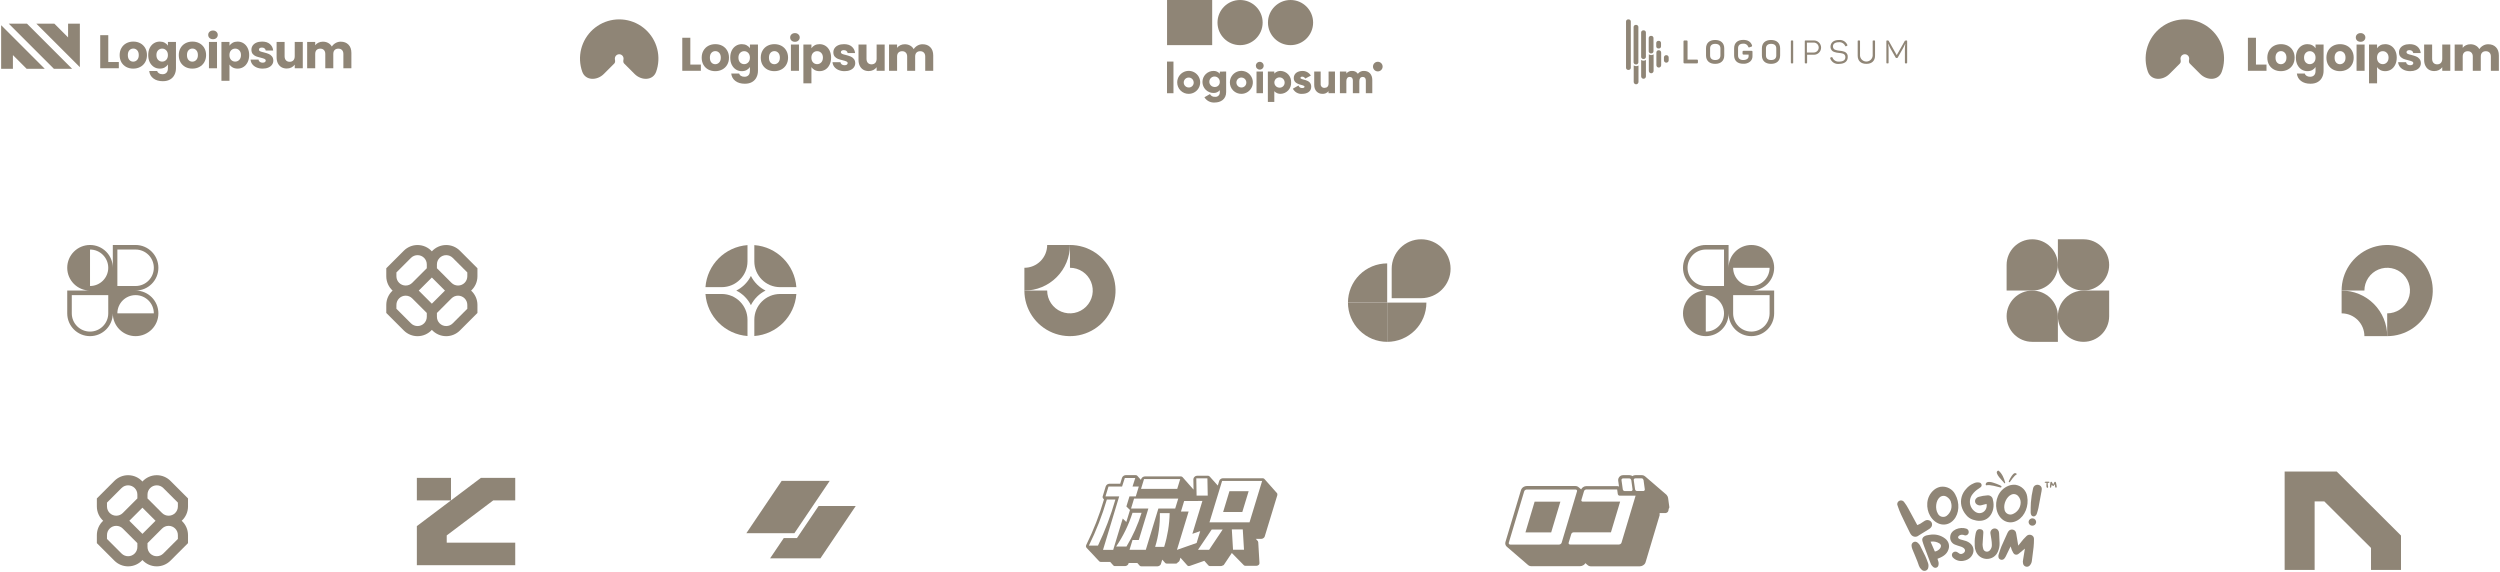 <svg width="1097" height="251" viewBox="0 0 1097 251" fill="none" xmlns="http://www.w3.org/2000/svg">
<path d="M23.652 30.195H31.648L11.842 10.389H3.847L23.652 30.195Z" fill="#8F8576"/>
<path d="M15.95 10.389L35.042 29.481V10.389H29.875V16.417L23.847 10.389L15.95 10.389Z" fill="#8F8576"/>
<path d="M0.5 11.052V30.195H5.667V24.167L11.694 30.195H19.642L0.5 11.052Z" fill="#8F8576"/>
<path d="M47.51 27.216H52.139V29.944H43.976V15.437H47.51V27.216Z" fill="#8F8576"/>
<path d="M58.454 30.11C57.324 30.11 56.305 29.869 55.395 29.386C54.5 28.904 53.79 28.215 53.267 27.32C52.757 26.424 52.502 25.377 52.502 24.178C52.502 22.994 52.764 21.953 53.288 21.058C53.811 20.148 54.528 19.453 55.437 18.971C56.346 18.488 57.366 18.247 58.495 18.247C59.625 18.247 60.645 18.488 61.554 18.971C62.464 19.453 63.18 20.148 63.703 21.058C64.227 21.953 64.489 22.994 64.489 24.178C64.489 25.363 64.22 26.41 63.683 27.32C63.159 28.215 62.436 28.904 61.513 29.386C60.603 29.869 59.584 30.11 58.454 30.11ZM58.454 27.051C59.129 27.051 59.701 26.803 60.169 26.307C60.652 25.811 60.893 25.102 60.893 24.178C60.893 23.255 60.659 22.546 60.19 22.05C59.736 21.554 59.171 21.306 58.495 21.306C57.807 21.306 57.235 21.554 56.78 22.05C56.325 22.532 56.098 23.242 56.098 24.178C56.098 25.102 56.319 25.811 56.76 26.307C57.214 26.803 57.779 27.051 58.454 27.051Z" fill="#8F8576"/>
<path d="M70.125 18.247C70.938 18.247 71.647 18.413 72.254 18.743C72.874 19.074 73.349 19.508 73.68 20.045V18.413H77.214V29.924C77.214 30.985 77 31.942 76.573 32.796C76.16 33.664 75.519 34.353 74.651 34.863C73.797 35.373 72.729 35.628 71.448 35.628C69.739 35.628 68.355 35.221 67.294 34.408C66.233 33.609 65.627 32.521 65.475 31.143H68.968C69.078 31.584 69.34 31.928 69.753 32.176C70.166 32.438 70.676 32.569 71.282 32.569C72.013 32.569 72.591 32.356 73.018 31.928C73.459 31.515 73.68 30.847 73.68 29.924V28.291C73.335 28.828 72.86 29.269 72.254 29.614C71.647 29.944 70.938 30.11 70.125 30.11C69.174 30.11 68.313 29.869 67.542 29.386C66.77 28.89 66.157 28.195 65.702 27.299C65.261 26.39 65.041 25.343 65.041 24.158C65.041 22.973 65.261 21.933 65.702 21.037C66.157 20.142 66.77 19.453 67.542 18.971C68.313 18.488 69.174 18.247 70.125 18.247ZM73.68 24.178C73.68 23.297 73.432 22.601 72.936 22.091C72.454 21.581 71.861 21.326 71.158 21.326C70.456 21.326 69.856 21.581 69.36 22.091C68.878 22.587 68.637 23.276 68.637 24.158C68.637 25.04 68.878 25.742 69.36 26.266C69.856 26.776 70.456 27.03 71.158 27.03C71.861 27.03 72.454 26.776 72.936 26.266C73.432 25.756 73.68 25.06 73.68 24.178Z" fill="#8F8576"/>
<path d="M84.4 30.11C83.27 30.11 82.25 29.869 81.341 29.386C80.445 28.904 79.736 28.215 79.212 27.32C78.702 26.424 78.448 25.377 78.448 24.178C78.448 22.994 78.709 21.953 79.233 21.058C79.756 20.148 80.473 19.453 81.382 18.971C82.291 18.488 83.311 18.247 84.441 18.247C85.571 18.247 86.59 18.488 87.499 18.971C88.409 19.453 89.125 20.148 89.649 21.058C90.172 21.953 90.434 22.994 90.434 24.178C90.434 25.363 90.165 26.41 89.628 27.32C89.105 28.215 88.381 28.904 87.458 29.386C86.549 29.869 85.529 30.11 84.4 30.11ZM84.4 27.051C85.075 27.051 85.646 26.803 86.115 26.307C86.597 25.811 86.838 25.102 86.838 24.178C86.838 23.255 86.604 22.546 86.135 22.05C85.681 21.554 85.116 21.306 84.441 21.306C83.752 21.306 83.18 21.554 82.725 22.05C82.271 22.532 82.043 23.242 82.043 24.178C82.043 25.102 82.264 25.811 82.705 26.307C83.159 26.803 83.724 27.051 84.4 27.051Z" fill="#8F8576"/>
<path d="M93.466 17.214C92.846 17.214 92.337 17.035 91.937 16.676C91.551 16.304 91.358 15.85 91.358 15.312C91.358 14.761 91.551 14.307 91.937 13.948C92.337 13.576 92.846 13.39 93.466 13.39C94.073 13.39 94.569 13.576 94.954 13.948C95.354 14.307 95.554 14.761 95.554 15.312C95.554 15.85 95.354 16.304 94.954 16.676C94.569 17.035 94.073 17.214 93.466 17.214ZM95.223 18.412V29.944H91.689V18.412H95.223Z" fill="#8F8576"/>
<path d="M100.698 20.045C101.043 19.508 101.518 19.074 102.124 18.743C102.73 18.413 103.44 18.247 104.253 18.247C105.204 18.247 106.065 18.488 106.836 18.971C107.608 19.453 108.214 20.142 108.655 21.037C109.11 21.933 109.337 22.973 109.337 24.158C109.337 25.343 109.11 26.39 108.655 27.299C108.214 28.195 107.608 28.89 106.836 29.386C106.065 29.869 105.204 30.11 104.253 30.11C103.454 30.11 102.744 29.944 102.124 29.614C101.518 29.283 101.043 28.856 100.698 28.332V35.442H97.164V18.413H100.698V20.045ZM105.741 24.158C105.741 23.276 105.493 22.587 104.997 22.091C104.515 21.581 103.915 21.326 103.199 21.326C102.496 21.326 101.897 21.581 101.401 22.091C100.919 22.601 100.678 23.297 100.678 24.178C100.678 25.06 100.919 25.756 101.401 26.266C101.897 26.776 102.496 27.03 103.199 27.03C103.902 27.03 104.501 26.776 104.997 26.266C105.493 25.742 105.741 25.04 105.741 24.158Z" fill="#8F8576"/>
<path d="M115.262 30.11C114.256 30.11 113.361 29.938 112.576 29.593C111.79 29.249 111.17 28.78 110.716 28.188C110.261 27.582 110.006 26.906 109.951 26.162H113.444C113.485 26.562 113.671 26.886 114.002 27.134C114.332 27.382 114.739 27.506 115.221 27.506C115.662 27.506 115.999 27.423 116.234 27.258C116.482 27.079 116.606 26.851 116.606 26.576C116.606 26.245 116.433 26.004 116.089 25.852C115.744 25.687 115.186 25.508 114.415 25.315C113.588 25.122 112.899 24.922 112.348 24.716C111.797 24.495 111.322 24.158 110.922 23.703C110.523 23.235 110.323 22.608 110.323 21.822C110.323 21.161 110.502 20.562 110.86 20.024C111.232 19.473 111.77 19.039 112.472 18.723C113.189 18.406 114.036 18.247 115.014 18.247C116.461 18.247 117.598 18.605 118.424 19.322C119.265 20.038 119.747 20.989 119.871 22.174H116.606C116.55 21.774 116.371 21.457 116.068 21.223C115.779 20.989 115.393 20.872 114.911 20.872C114.498 20.872 114.181 20.954 113.96 21.12C113.74 21.271 113.63 21.485 113.63 21.76C113.63 22.091 113.802 22.339 114.146 22.504C114.504 22.67 115.056 22.835 115.8 23C116.654 23.221 117.35 23.441 117.887 23.662C118.424 23.868 118.893 24.213 119.292 24.695C119.706 25.164 119.919 25.797 119.933 26.596C119.933 27.272 119.74 27.878 119.354 28.415C118.982 28.939 118.438 29.352 117.722 29.655C117.019 29.958 116.199 30.11 115.262 30.11Z" fill="#8F8576"/>
<path d="M132.862 18.413V29.944H129.328V28.374C128.97 28.884 128.481 29.297 127.861 29.614C127.255 29.917 126.58 30.068 125.836 30.068C124.954 30.068 124.175 29.876 123.5 29.49C122.825 29.09 122.302 28.518 121.93 27.774C121.558 27.03 121.372 26.156 121.372 25.15V18.413H124.885V24.674C124.885 25.446 125.085 26.045 125.484 26.472C125.884 26.9 126.421 27.113 127.096 27.113C127.785 27.113 128.329 26.9 128.729 26.472C129.129 26.045 129.328 25.446 129.328 24.674V18.413H132.862Z" fill="#8F8576"/>
<path d="M149.495 18.288C150.928 18.288 152.065 18.723 152.905 19.59C153.76 20.458 154.187 21.664 154.187 23.207V29.944H150.673V23.682C150.673 22.938 150.474 22.367 150.074 21.967C149.688 21.554 149.151 21.347 148.462 21.347C147.773 21.347 147.229 21.554 146.829 21.967C146.444 22.367 146.251 22.938 146.251 23.682V29.944H142.737V23.682C142.737 22.938 142.538 22.367 142.138 21.967C141.752 21.554 141.215 21.347 140.526 21.347C139.837 21.347 139.293 21.554 138.893 21.967C138.508 22.367 138.315 22.938 138.315 23.682V29.944H134.781V18.413H138.315V19.859C138.673 19.377 139.141 18.998 139.72 18.723C140.299 18.433 140.953 18.288 141.683 18.288C142.551 18.288 143.323 18.474 143.998 18.846C144.687 19.218 145.224 19.749 145.61 20.438C146.01 19.804 146.554 19.287 147.243 18.888C147.932 18.488 148.683 18.288 149.495 18.288Z" fill="#8F8576"/>
<path d="M264.947 32.468C261.961 35.454 256.903 35.442 255.491 31.462C255.214 30.683 254.993 29.882 254.831 29.064C254.167 25.727 254.507 22.267 255.81 19.122C257.112 15.978 259.318 13.291 262.148 11.4C264.977 9.509 268.304 8.5 271.708 8.5C275.111 8.5 278.438 9.509 281.267 11.4C284.097 13.291 286.303 15.978 287.605 19.122C288.907 22.267 289.248 25.727 288.584 29.064C288.422 29.882 288.201 30.683 287.924 31.462C286.512 35.442 281.454 35.454 278.468 32.468L273.858 27.858C273.418 27.418 273.463 26.692 273.585 26.081C273.659 25.71 273.621 25.325 273.476 24.975C273.331 24.625 273.086 24.326 272.771 24.116C272.456 23.905 272.086 23.793 271.708 23.793C271.329 23.793 270.959 23.905 270.644 24.116C270.329 24.326 270.084 24.625 269.939 24.975C269.794 25.325 269.756 25.71 269.83 26.081C269.951 26.692 269.997 27.418 269.557 27.858L264.947 32.468Z" fill="#8F8576"/>
<path d="M302.915 28.337H307.54V31.062H299.384V16.567H302.915V28.337Z" fill="#8F8576"/>
<path d="M313.849 31.228C312.721 31.228 311.702 30.987 310.793 30.505C309.899 30.023 309.19 29.335 308.667 28.44C308.157 27.545 307.903 26.499 307.903 25.301C307.903 24.117 308.164 23.078 308.687 22.183C309.21 21.275 309.926 20.58 310.835 20.098C311.743 19.616 312.762 19.375 313.891 19.375C315.02 19.375 316.038 19.616 316.947 20.098C317.855 20.58 318.571 21.275 319.094 22.183C319.617 23.078 319.879 24.117 319.879 25.301C319.879 26.485 319.61 27.531 319.074 28.44C318.551 29.335 317.828 30.023 316.905 30.505C315.997 30.987 314.978 31.228 313.849 31.228ZM313.849 28.172C314.524 28.172 315.095 27.924 315.563 27.428C316.045 26.933 316.286 26.224 316.286 25.301C316.286 24.379 316.052 23.67 315.584 23.174C315.13 22.679 314.565 22.431 313.891 22.431C313.202 22.431 312.631 22.679 312.177 23.174C311.723 23.656 311.495 24.365 311.495 25.301C311.495 26.224 311.716 26.933 312.156 27.428C312.611 27.924 313.175 28.172 313.849 28.172Z" fill="#8F8576"/>
<path d="M325.51 19.375C326.322 19.375 327.031 19.54 327.637 19.871C328.257 20.201 328.732 20.635 329.062 21.172V19.54H332.593V31.042C332.593 32.102 332.38 33.059 331.953 33.912C331.54 34.779 330.9 35.468 330.032 35.977C329.179 36.486 328.112 36.741 326.832 36.741C325.125 36.741 323.741 36.335 322.681 35.523C321.621 34.724 321.016 33.637 320.864 32.26H324.354C324.464 32.7 324.726 33.045 325.139 33.292C325.552 33.554 326.061 33.685 326.667 33.685C327.396 33.685 327.974 33.471 328.401 33.045C328.842 32.632 329.062 31.964 329.062 31.042V29.41C328.718 29.947 328.243 30.388 327.637 30.732C327.031 31.062 326.322 31.228 325.51 31.228C324.56 31.228 323.7 30.987 322.929 30.505C322.158 30.009 321.546 29.314 321.091 28.419C320.651 27.511 320.431 26.465 320.431 25.281C320.431 24.097 320.651 23.058 321.091 22.163C321.546 21.268 322.158 20.58 322.929 20.098C323.7 19.616 324.56 19.375 325.51 19.375ZM329.062 25.301C329.062 24.42 328.814 23.725 328.319 23.216C327.837 22.706 327.245 22.452 326.543 22.452C325.841 22.452 325.242 22.706 324.746 23.216C324.264 23.711 324.024 24.4 324.024 25.281C324.024 26.162 324.264 26.864 324.746 27.387C325.242 27.896 325.841 28.151 326.543 28.151C327.245 28.151 327.837 27.896 328.319 27.387C328.814 26.878 329.062 26.182 329.062 25.301Z" fill="#8F8576"/>
<path d="M339.773 31.228C338.644 31.228 337.625 30.987 336.717 30.505C335.822 30.023 335.113 29.335 334.59 28.44C334.08 27.545 333.826 26.499 333.826 25.301C333.826 24.117 334.087 23.078 334.61 22.183C335.133 21.275 335.849 20.58 336.758 20.098C337.666 19.616 338.685 19.375 339.814 19.375C340.943 19.375 341.961 19.616 342.87 20.098C343.778 20.58 344.494 21.275 345.017 22.183C345.54 23.078 345.802 24.117 345.802 25.301C345.802 26.485 345.534 27.531 344.997 28.44C344.474 29.335 343.751 30.023 342.829 30.505C341.92 30.987 340.901 31.228 339.773 31.228ZM339.773 28.172C340.447 28.172 341.018 27.924 341.486 27.428C341.968 26.933 342.209 26.224 342.209 25.301C342.209 24.379 341.975 23.67 341.507 23.174C341.053 22.679 340.488 22.431 339.814 22.431C339.126 22.431 338.554 22.679 338.1 23.174C337.646 23.656 337.419 24.365 337.419 25.301C337.419 26.224 337.639 26.933 338.079 27.428C338.534 27.924 339.098 28.172 339.773 28.172Z" fill="#8F8576"/>
<path d="M348.832 18.343C348.212 18.343 347.703 18.164 347.304 17.806C346.918 17.434 346.726 16.98 346.726 16.443C346.726 15.892 346.918 15.438 347.304 15.08C347.703 14.708 348.212 14.523 348.832 14.523C349.437 14.523 349.933 14.708 350.318 15.08C350.718 15.438 350.917 15.892 350.917 16.443C350.917 16.98 350.718 17.434 350.318 17.806C349.933 18.164 349.437 18.343 348.832 18.343ZM350.587 19.54V31.062H347.056V19.54H350.587Z" fill="#8F8576"/>
<path d="M356.057 21.172C356.401 20.635 356.876 20.201 357.482 19.871C358.088 19.54 358.797 19.375 359.609 19.375C360.559 19.375 361.419 19.616 362.19 20.098C362.961 20.58 363.567 21.268 364.007 22.163C364.461 23.058 364.689 24.097 364.689 25.281C364.689 26.465 364.461 27.511 364.007 28.419C363.567 29.314 362.961 30.009 362.19 30.505C361.419 30.987 360.559 31.228 359.609 31.228C358.81 31.228 358.102 31.062 357.482 30.732C356.876 30.402 356.401 29.975 356.057 29.452V36.555H352.526V19.54H356.057V21.172ZM361.096 25.281C361.096 24.4 360.848 23.711 360.352 23.216C359.87 22.706 359.272 22.452 358.556 22.452C357.854 22.452 357.255 22.706 356.759 23.216C356.278 23.725 356.037 24.42 356.037 25.301C356.037 26.182 356.278 26.878 356.759 27.387C357.255 27.896 357.854 28.151 358.556 28.151C359.258 28.151 359.857 27.896 360.352 27.387C360.848 26.864 361.096 26.162 361.096 25.281Z" fill="#8F8576"/>
<path d="M370.609 31.228C369.604 31.228 368.709 31.055 367.924 30.711C367.14 30.367 366.52 29.899 366.066 29.307C365.612 28.701 365.357 28.027 365.302 27.284H368.792C368.833 27.683 369.019 28.006 369.349 28.254C369.68 28.502 370.086 28.626 370.568 28.626C371.008 28.626 371.345 28.543 371.579 28.378C371.827 28.199 371.951 27.972 371.951 27.697C371.951 27.366 371.779 27.125 371.435 26.974C371.091 26.809 370.533 26.63 369.762 26.437C368.936 26.244 368.248 26.045 367.697 25.838C367.147 25.618 366.672 25.281 366.273 24.826C365.873 24.358 365.674 23.732 365.674 22.947C365.674 22.287 365.853 21.688 366.211 21.151C366.582 20.6 367.119 20.167 367.821 19.85C368.537 19.533 369.384 19.375 370.361 19.375C371.806 19.375 372.942 19.733 373.768 20.449C374.608 21.165 375.09 22.114 375.214 23.298H371.951C371.896 22.899 371.717 22.583 371.414 22.349C371.125 22.114 370.74 21.997 370.258 21.997C369.845 21.997 369.528 22.08 369.308 22.245C369.088 22.397 368.978 22.61 368.978 22.885C368.978 23.216 369.15 23.464 369.494 23.629C369.852 23.794 370.402 23.959 371.146 24.124C371.999 24.345 372.694 24.565 373.231 24.785C373.768 24.992 374.236 25.336 374.635 25.818C375.048 26.286 375.262 26.919 375.276 27.717C375.276 28.392 375.083 28.997 374.697 29.534C374.326 30.058 373.782 30.471 373.066 30.773C372.364 31.076 371.545 31.228 370.609 31.228Z" fill="#8F8576"/>
<path d="M388.194 19.54V31.062H384.663V29.493C384.305 30.002 383.816 30.415 383.197 30.732C382.591 31.035 381.917 31.186 381.173 31.186C380.292 31.186 379.514 30.994 378.84 30.608C378.165 30.209 377.642 29.638 377.271 28.894C376.899 28.151 376.713 27.277 376.713 26.272V19.54H380.223V25.797C380.223 26.568 380.423 27.167 380.822 27.593C381.221 28.02 381.758 28.233 382.433 28.233C383.121 28.233 383.665 28.02 384.064 27.593C384.463 27.167 384.663 26.568 384.663 25.797V19.54H388.194Z" fill="#8F8576"/>
<path d="M404.813 19.416C406.244 19.416 407.38 19.85 408.22 20.717C409.073 21.584 409.5 22.789 409.5 24.331V31.062H405.99V24.806C405.99 24.062 405.79 23.491 405.391 23.092C405.005 22.679 404.469 22.472 403.78 22.472C403.092 22.472 402.548 22.679 402.149 23.092C401.764 23.491 401.571 24.062 401.571 24.806V31.062H398.06V24.806C398.06 24.062 397.861 23.491 397.462 23.092C397.076 22.679 396.539 22.472 395.851 22.472C395.163 22.472 394.619 22.679 394.22 23.092C393.834 23.491 393.642 24.062 393.642 24.806V31.062H390.111V19.54H393.642V20.986C394 20.504 394.468 20.125 395.046 19.85C395.624 19.561 396.278 19.416 397.007 19.416C397.875 19.416 398.646 19.602 399.32 19.974C400.008 20.346 400.545 20.876 400.931 21.564C401.33 20.931 401.874 20.414 402.562 20.015C403.25 19.616 404.001 19.416 404.813 19.416Z" fill="#8F8576"/>
<path d="M512.085 27.017H514.918V40.907H512.085V27.017Z" fill="#8F8576"/>
<path d="M516.561 36.148C516.559 35.15 516.854 34.174 517.406 33.344C517.959 32.513 518.746 31.866 519.668 31.482C520.589 31.099 521.603 30.998 522.582 31.192C523.561 31.385 524.46 31.865 525.166 32.569C525.872 33.274 526.353 34.173 526.549 35.151C526.744 36.13 526.645 37.144 526.263 38.066C525.882 38.988 525.236 39.776 524.406 40.331C523.577 40.885 522.602 41.181 521.604 41.181C520.94 41.189 520.282 41.064 519.667 40.813C519.053 40.563 518.494 40.193 518.025 39.724C517.555 39.256 517.184 38.698 516.932 38.084C516.681 37.469 516.555 36.811 516.561 36.148ZM523.795 36.148C523.783 35.717 523.646 35.299 523.398 34.947C523.151 34.594 522.805 34.322 522.404 34.165C522.002 34.008 521.564 33.972 521.143 34.063C520.722 34.154 520.337 34.367 520.036 34.675C519.735 34.984 519.532 35.374 519.452 35.798C519.372 36.221 519.418 36.658 519.586 37.056C519.753 37.453 520.034 37.791 520.393 38.03C520.752 38.268 521.173 38.395 521.604 38.395C521.899 38.404 522.192 38.351 522.465 38.24C522.738 38.129 522.986 37.963 523.192 37.752C523.398 37.541 523.557 37.289 523.661 37.013C523.765 36.737 523.81 36.442 523.795 36.148Z" fill="#8F8576"/>
<path d="M538.034 31.389V40.435C538.034 43.636 535.532 44.987 533.001 44.987C532.111 45.053 531.22 44.873 530.426 44.466C529.631 44.06 528.964 43.443 528.497 42.682L530.933 41.276C531.127 41.665 531.433 41.988 531.811 42.202C532.19 42.415 532.624 42.511 533.058 42.475C533.343 42.522 533.636 42.504 533.913 42.42C534.19 42.337 534.444 42.191 534.655 41.994C534.867 41.797 535.031 41.554 535.134 41.284C535.236 41.013 535.276 40.723 535.249 40.435V39.557C534.916 39.967 534.491 40.292 534.008 40.507C533.526 40.722 533 40.82 532.473 40.794C531.19 40.794 529.961 40.285 529.054 39.378C528.147 38.471 527.638 37.241 527.638 35.959C527.638 34.677 528.147 33.447 529.054 32.54C529.961 31.634 531.19 31.124 532.473 31.124C533 31.1 533.525 31.199 534.007 31.414C534.489 31.629 534.914 31.953 535.249 32.361V31.417L538.034 31.389ZM535.249 35.959C535.268 35.5 535.149 35.045 534.907 34.654C534.666 34.263 534.313 33.953 533.894 33.764C533.475 33.575 533.009 33.516 532.556 33.594C532.103 33.672 531.684 33.883 531.352 34.202C531.02 34.52 530.791 34.93 530.694 35.379C530.597 35.828 530.637 36.297 530.808 36.723C530.98 37.15 531.275 37.515 531.655 37.773C532.036 38.031 532.485 38.168 532.945 38.169C533.245 38.19 533.546 38.148 533.829 38.046C534.112 37.944 534.37 37.783 534.587 37.575C534.804 37.367 534.975 37.115 535.089 36.837C535.203 36.559 535.257 36.26 535.249 35.959Z" fill="#8F8576"/>
<path d="M539.668 36.148C539.666 35.15 539.961 34.174 540.513 33.344C541.066 32.513 541.853 31.866 542.775 31.482C543.696 31.099 544.71 30.998 545.689 31.192C546.668 31.385 547.567 31.865 548.273 32.569C548.979 33.274 549.46 34.173 549.656 35.151C549.851 36.13 549.752 37.144 549.37 38.066C548.989 38.988 548.343 39.776 547.513 40.331C546.684 40.885 545.708 41.181 544.711 41.181C544.047 41.189 543.389 41.064 542.774 40.813C542.16 40.563 541.601 40.193 541.132 39.724C540.662 39.256 540.291 38.698 540.039 38.084C539.788 37.469 539.662 36.811 539.668 36.148ZM546.902 36.148C546.89 35.717 546.752 35.299 546.505 34.947C546.258 34.594 545.912 34.322 545.511 34.165C545.109 34.008 544.671 33.972 544.25 34.063C543.829 34.154 543.443 34.367 543.143 34.675C542.842 34.984 542.639 35.374 542.559 35.798C542.479 36.221 542.525 36.658 542.693 37.056C542.86 37.453 543.141 37.791 543.5 38.03C543.859 38.268 544.28 38.395 544.711 38.395C545.004 38.401 545.295 38.346 545.566 38.234C545.837 38.122 546.082 37.956 546.286 37.745C546.49 37.534 546.648 37.283 546.751 37.008C546.853 36.734 546.898 36.441 546.883 36.148H546.902Z" fill="#8F8576"/>
<path d="M551.066 28.839C551.066 28.499 551.167 28.167 551.356 27.884C551.545 27.602 551.813 27.381 552.127 27.251C552.441 27.121 552.787 27.087 553.12 27.153C553.453 27.22 553.76 27.383 554 27.624C554.24 27.864 554.404 28.17 554.47 28.504C554.537 28.837 554.503 29.183 554.373 29.497C554.243 29.811 554.022 30.079 553.74 30.268C553.457 30.457 553.125 30.558 552.785 30.558C552.33 30.555 551.894 30.373 551.572 30.052C551.25 29.73 551.069 29.294 551.066 28.839ZM551.359 31.389H554.192V40.907H551.359V31.389Z" fill="#8F8576"/>
<path d="M566.543 36.148C566.577 36.777 566.487 37.407 566.277 38.001C566.067 38.595 565.742 39.142 565.319 39.61C564.897 40.078 564.387 40.457 563.817 40.727C563.248 40.997 562.63 41.151 562.001 41.181C561.473 41.206 560.945 41.116 560.456 40.915C559.966 40.714 559.527 40.409 559.168 40.02V44.741H556.335V31.389H559.168V32.286C559.527 31.897 559.966 31.591 560.456 31.39C560.945 31.19 561.473 31.099 562.001 31.124C562.63 31.154 563.246 31.309 563.815 31.578C564.384 31.847 564.894 32.226 565.316 32.693C565.738 33.159 566.064 33.705 566.274 34.298C566.485 34.891 566.576 35.52 566.543 36.148ZM563.71 36.148C563.699 35.705 563.558 35.275 563.305 34.911C563.051 34.547 562.697 34.265 562.285 34.101C561.874 33.936 561.423 33.896 560.988 33.986C560.554 34.075 560.156 34.289 559.842 34.603C559.529 34.916 559.314 35.315 559.225 35.749C559.135 36.184 559.176 36.634 559.34 37.046C559.504 37.458 559.786 37.812 560.15 38.066C560.514 38.319 560.944 38.46 561.387 38.471C561.697 38.491 562.006 38.444 562.296 38.334C562.586 38.224 562.849 38.053 563.067 37.833C563.285 37.613 563.454 37.349 563.562 37.058C563.669 36.767 563.714 36.457 563.691 36.148H563.71Z" fill="#8F8576"/>
<path d="M575.363 38.055C575.363 40.246 573.474 41.181 571.397 41.181C570.567 41.255 569.734 41.078 569.005 40.674C568.277 40.27 567.686 39.657 567.308 38.915L569.782 37.508C569.883 37.851 570.098 38.15 570.391 38.354C570.685 38.559 571.04 38.657 571.397 38.631C572.086 38.631 572.426 38.414 572.426 38.036C572.426 36.988 567.705 37.545 567.705 34.259C567.705 32.182 569.461 31.134 571.482 31.134C572.228 31.111 572.966 31.288 573.62 31.647C574.274 32.005 574.821 32.532 575.203 33.173L572.719 34.477C572.609 34.227 572.43 34.015 572.202 33.866C571.974 33.717 571.707 33.637 571.435 33.636C570.944 33.636 570.642 33.825 570.642 34.174C570.679 35.26 575.363 34.533 575.363 38.055Z" fill="#8F8576"/>
<path d="M585.788 31.389V40.907H582.955V40.02C582.626 40.414 582.207 40.725 581.735 40.927C581.262 41.129 580.748 41.216 580.236 41.181C578.347 41.181 576.676 39.812 576.676 37.234V31.389H579.508V36.818C579.484 37.05 579.511 37.284 579.587 37.504C579.664 37.723 579.789 37.923 579.953 38.089C580.116 38.254 580.315 38.381 580.533 38.46C580.752 38.539 580.986 38.569 581.218 38.547C582.256 38.547 582.984 37.942 582.984 36.592V31.389H585.788Z" fill="#8F8576"/>
<path d="M602.162 35.071V40.907H599.329V35.317C599.329 34.373 598.867 33.749 597.96 33.749C597.054 33.749 596.468 34.42 596.468 35.544V40.907H593.635V35.317C593.635 34.373 593.182 33.749 592.266 33.749C591.35 33.749 590.783 34.42 590.783 35.544V40.907H587.95V31.389H590.783V32.267C591.079 31.879 591.468 31.571 591.913 31.372C592.358 31.172 592.846 31.087 593.333 31.124C593.822 31.1 594.308 31.204 594.745 31.424C595.182 31.644 595.554 31.973 595.826 32.38C596.142 31.955 596.561 31.616 597.043 31.397C597.525 31.177 598.055 31.083 598.583 31.124C600.736 31.124 602.162 32.692 602.162 35.071Z" fill="#8F8576"/>
<path d="M604.58 31.332C605.748 31.332 606.695 30.385 606.695 29.217C606.695 28.049 605.748 27.102 604.58 27.102C603.411 27.102 602.464 28.049 602.464 29.217C602.464 30.385 603.411 31.332 604.58 31.332Z" fill="#8F8576"/>
<path d="M544.144 19.811C549.615 19.811 554.05 15.377 554.05 9.906C554.05 4.435 549.615 0 544.144 0C538.674 0 534.239 4.435 534.239 9.906C534.239 15.377 538.674 19.811 544.144 19.811Z" fill="#8F8576"/>
<path d="M566.288 19.811C571.759 19.811 576.194 15.377 576.194 9.906C576.194 4.435 571.759 0 566.288 0C560.817 0 556.382 4.435 556.382 9.906C556.382 15.377 560.817 19.811 566.288 19.811Z" fill="#8F8576"/>
<path d="M531.906 0H512.104V19.802H531.906V0Z" fill="#8F8576"/>
<path d="M740.02 17.75C740.38 17.75 740.5 17.88 740.5 18.23V26.15H744.57C744.92 26.15 745.05 26.28 745.05 26.63V27.33C745.05 27.68 744.92 27.81 744.57 27.81H739.21C738.86 27.81 738.72 27.68 738.72 27.33V18.23C738.72 17.88 738.86 17.75 739.21 17.75H740.02Z" fill="#8F8576"/>
<path d="M748.6 21.24C748.6 18.93 750.06 17.54 752.6 17.54C755.14 17.54 756.6 18.93 756.6 21.24V24.32C756.6 26.63 755.13 28.02 752.6 28.02C750.07 28.02 748.6 26.63 748.6 24.32V21.24ZM754.92 21.24C754.92 19.94 754.11 19.24 752.65 19.24C751.19 19.24 750.39 19.95 750.39 21.24V24.34C750.39 25.65 751.19 26.34 752.65 26.34C754.11 26.34 754.92 25.62 754.92 24.34V21.24Z" fill="#8F8576"/>
<path d="M768.51 22.3C768.9 22.3 768.99 22.43 768.99 22.78V24.68C769.001 25.128 768.911 25.572 768.728 25.98C768.544 26.389 768.272 26.751 767.93 27.04C767.082 27.715 766.012 28.051 764.93 27.98C762.34 27.98 760.93 26.59 760.93 24.28V21.18C760.93 18.9 762.39 17.5 764.93 17.5C766.93 17.5 768.23 18.29 768.78 19.87C768.811 19.929 768.827 19.995 768.828 20.062C768.829 20.129 768.815 20.195 768.785 20.255C768.756 20.315 768.714 20.368 768.661 20.409C768.608 20.449 768.546 20.477 768.48 20.49L767.7 20.76C767.36 20.88 767.22 20.81 767.1 20.46C766.934 20.033 766.631 19.673 766.238 19.438C765.845 19.202 765.385 19.105 764.93 19.16C763.46 19.16 762.66 19.87 762.66 21.16V24.34C762.66 25.65 763.47 26.34 764.93 26.34C766.39 26.34 767.29 25.67 767.29 24.69V23.95H765.12C764.76 23.95 764.63 23.81 764.63 23.46V22.78C764.63 22.43 764.76 22.3 765.12 22.3H768.51Z" fill="#8F8576"/>
<path d="M773.12 21.24C773.12 18.93 774.58 17.54 777.12 17.54C779.66 17.54 781.12 18.93 781.12 21.24V24.32C781.12 26.63 779.65 28.02 777.12 28.02C774.59 28.02 773.12 26.63 773.12 24.32V21.24ZM779.43 21.24C779.43 19.94 778.62 19.24 777.17 19.24C775.72 19.24 774.9 19.95 774.9 21.24V24.34C774.9 25.65 775.71 26.34 777.17 26.34C778.63 26.34 779.43 25.62 779.43 24.34V21.24Z" fill="#8F8576"/>
<path d="M785.83 18.04C785.83 17.82 785.9 17.75 786.12 17.75H786.58C786.8 17.75 786.85 17.82 786.85 18.04V27.52C786.85 27.74 786.85 27.81 786.58 27.81H786.12C785.9 27.81 785.83 27.74 785.83 27.52V18.04Z" fill="#8F8576"/>
<path d="M795.96 17.75C796.793 17.75 797.591 18.081 798.18 18.67C798.769 19.259 799.1 20.057 799.1 20.89C799.1 21.723 798.769 22.521 798.18 23.11C797.591 23.699 796.793 24.03 795.96 24.03H792.96V27.52C792.96 27.74 792.91 27.81 792.7 27.81H792.23C792.02 27.81 791.94 27.74 791.94 27.52V18.04C791.94 17.82 792.02 17.75 792.23 17.75H795.96ZM795.87 23.04C796.156 23.04 796.44 22.984 796.704 22.874C796.969 22.765 797.209 22.604 797.411 22.401C797.614 22.199 797.774 21.959 797.884 21.694C797.994 21.43 798.05 21.146 798.05 20.86C798.05 20.574 797.994 20.29 797.884 20.026C797.774 19.761 797.614 19.521 797.411 19.319C797.209 19.116 796.969 18.956 796.704 18.846C796.44 18.736 796.156 18.68 795.87 18.68H792.87V23.04H795.87Z" fill="#8F8576"/>
<path d="M806.91 17.55C807.682 17.465 808.461 17.631 809.131 18.024C809.801 18.416 810.327 19.015 810.63 19.73C810.71 19.89 810.63 20.02 810.47 20.1L810.03 20.3C809.85 20.37 809.78 20.36 809.67 20.17C809.443 19.639 809.054 19.194 808.558 18.899C808.061 18.605 807.484 18.475 806.91 18.53C805.22 18.53 804.3 19.2 804.3 20.4C804.29 20.767 804.413 21.125 804.647 21.408C804.88 21.691 805.208 21.88 805.57 21.94C806.108 22.115 806.665 22.223 807.23 22.26C807.913 22.296 808.587 22.435 809.23 22.67C809.723 22.826 810.147 23.146 810.431 23.578C810.715 24.01 810.842 24.526 810.79 25.04C810.79 26.91 809.43 28.04 806.93 28.04C806.11 28.134 805.282 27.944 804.586 27.502C803.889 27.059 803.364 26.392 803.1 25.61C803.082 25.574 803.073 25.535 803.072 25.495C803.071 25.456 803.079 25.416 803.095 25.38C803.112 25.344 803.136 25.311 803.166 25.285C803.196 25.259 803.231 25.241 803.27 25.23L803.71 25.07C803.744 25.056 803.782 25.049 803.819 25.05C803.857 25.051 803.893 25.06 803.927 25.076C803.961 25.092 803.991 25.115 804.016 25.143C804.04 25.171 804.059 25.204 804.07 25.24C804.294 25.805 804.691 26.284 805.206 26.608C805.72 26.931 806.324 27.083 806.93 27.04C808.82 27.04 809.75 26.38 809.75 25.04C809.768 24.688 809.66 24.341 809.445 24.061C809.231 23.78 808.924 23.585 808.58 23.51C808.062 23.356 807.529 23.262 806.99 23.23L805.91 23.09C805.572 23.018 805.238 22.928 804.91 22.82C804.586 22.722 804.283 22.562 804.02 22.35C803.755 22.11 803.545 21.814 803.407 21.484C803.269 21.154 803.205 20.798 803.22 20.44C803.29 18.69 804.6 17.55 806.91 17.55Z" fill="#8F8576"/>
<path d="M816.18 24.39C816.222 25.097 816.533 25.762 817.049 26.247C817.565 26.733 818.247 27.003 818.955 27.003C819.663 27.003 820.345 26.733 820.861 26.247C821.377 25.762 821.687 25.097 821.73 24.39V18.04C821.73 17.82 821.8 17.75 822.02 17.75H822.48C822.7 17.75 822.77 17.82 822.77 18.04V24.38C822.77 26.65 821.43 28.02 818.96 28.02C816.49 28.02 815.15 26.65 815.15 24.38V18.04C815.15 17.82 815.22 17.75 815.43 17.75H815.9C816.11 17.75 816.18 17.82 816.18 18.04V24.39Z" fill="#8F8576"/>
<path d="M836.57 17.75C836.79 17.75 836.86 17.82 836.86 18.04V27.52C836.86 27.74 836.79 27.81 836.57 27.81H836.15C835.94 27.81 835.87 27.74 835.87 27.52V21.75C835.87 20.911 835.927 20.072 836.04 19.24H835.98C835.668 20.001 835.303 20.739 834.89 21.45L832.74 25.24C832.714 25.306 832.668 25.362 832.609 25.401C832.55 25.441 832.481 25.461 832.41 25.46H832.13C832.058 25.46 831.988 25.44 831.927 25.401C831.867 25.362 831.819 25.306 831.79 25.24L829.61 21.41C829.223 20.709 828.889 19.981 828.61 19.23H828.55C828.652 20.07 828.706 20.914 828.71 21.76V27.52C828.71 27.74 828.64 27.81 828.42 27.81H828.03C827.81 27.81 827.74 27.74 827.74 27.52V18.04C827.74 17.82 827.81 17.75 828.03 17.75H828.39C828.472 17.742 828.555 17.76 828.626 17.802C828.698 17.843 828.755 17.905 828.79 17.98L832.29 24.2L835.77 18.04C835.88 17.83 835.94 17.8 836.16 17.8L836.57 17.75Z" fill="#8F8576"/>
<path d="M722.23 26.29V33.52C722.23 33.797 722.12 34.063 721.924 34.259C721.728 34.455 721.462 34.565 721.185 34.565C720.908 34.565 720.642 34.455 720.446 34.259C720.25 34.063 720.14 33.797 720.14 33.52V26.3C720.431 26.512 720.78 26.631 721.14 26.64C721.533 26.651 721.917 26.528 722.23 26.29ZM731.13 24.2C730.865 24.2 730.61 24.305 730.423 24.493C730.235 24.68 730.13 24.935 730.13 25.2V26.46C730.13 26.737 730.24 27.003 730.436 27.199C730.632 27.395 730.898 27.505 731.175 27.505C731.452 27.505 731.718 27.395 731.914 27.199C732.11 27.003 732.22 26.737 732.22 26.46V25.25C732.228 25.107 732.205 24.963 732.152 24.83C732.099 24.696 732.019 24.575 731.915 24.476C731.812 24.376 731.688 24.3 731.553 24.252C731.417 24.205 731.273 24.187 731.13 24.2ZM717.87 29.03C717.51 29.019 717.162 28.901 716.87 28.69V35.94C716.87 36.218 716.981 36.486 717.178 36.682C717.374 36.879 717.642 36.99 717.92 36.99C718.198 36.99 718.466 36.879 718.662 36.682C718.859 36.486 718.97 36.218 718.97 35.94V28.74C718.643 28.951 718.258 29.053 717.87 29.03ZM727.87 22.03C727.735 22.023 727.599 22.044 727.472 22.091C727.345 22.139 727.229 22.211 727.13 22.305C727.032 22.398 726.954 22.511 726.901 22.635C726.847 22.76 726.82 22.894 726.82 23.03V28.6C726.82 28.878 726.931 29.146 727.128 29.343C727.325 29.539 727.592 29.65 727.87 29.65C728.149 29.65 728.416 29.539 728.612 29.343C728.809 29.146 728.92 28.878 728.92 28.6V23.1C728.928 22.956 728.905 22.811 728.851 22.677C728.798 22.543 728.717 22.421 728.612 22.322C728.507 22.222 728.382 22.146 728.246 22.099C728.109 22.052 727.964 22.035 727.82 22.05L727.87 22.03ZM724.55 24.17C724.173 24.167 723.807 24.049 723.5 23.83V31.1C723.5 31.378 723.611 31.646 723.807 31.843C724.004 32.039 724.272 32.15 724.55 32.15C724.828 32.15 725.095 32.039 725.292 31.843C725.489 31.646 725.6 31.378 725.6 31.1V23.84C725.283 24.076 724.896 24.2 724.5 24.19L724.55 24.17ZM715.6 29.74V9.43C715.597 9.182 715.497 8.946 715.321 8.772C715.145 8.598 714.908 8.5 714.66 8.5H714.44C714.192 8.5 713.955 8.598 713.779 8.772C713.603 8.946 713.503 9.182 713.5 9.43V29.74C713.5 29.989 713.599 30.228 713.775 30.405C713.952 30.581 714.191 30.68 714.44 30.68H714.66C714.909 30.68 715.148 30.581 715.325 30.405C715.501 30.228 715.6 29.989 715.6 29.74ZM717.98 28.26H717.76C717.511 28.26 717.272 28.161 717.095 27.985C716.919 27.808 716.82 27.569 716.82 27.32V11.85C716.823 11.602 716.923 11.366 717.099 11.192C717.275 11.018 717.512 10.92 717.76 10.92H717.98C718.228 10.92 718.465 11.018 718.641 11.192C718.817 11.366 718.917 11.602 718.92 11.85V27.34C718.92 27.589 718.821 27.828 718.645 28.005C718.468 28.181 718.229 28.28 717.98 28.28V28.26ZM721.29 25.88H721.06C720.813 25.88 720.577 25.782 720.402 25.608C720.228 25.433 720.13 25.197 720.13 24.95V14.25C720.129 14.127 720.152 14.005 720.198 13.891C720.244 13.777 720.312 13.673 720.399 13.586C720.485 13.498 720.588 13.429 720.702 13.382C720.815 13.334 720.937 13.31 721.06 13.31H721.29C721.538 13.313 721.774 13.413 721.948 13.589C722.122 13.765 722.22 14.002 722.22 14.25V24.95C722.22 25.197 722.122 25.433 721.948 25.608C721.773 25.782 721.537 25.88 721.29 25.88ZM724.6 23.43H724.39C724.142 23.43 723.905 23.332 723.729 23.158C723.553 22.984 723.453 22.748 723.45 22.5V16.74C723.442 16.612 723.46 16.483 723.504 16.362C723.547 16.241 723.615 16.13 723.703 16.036C723.791 15.942 723.898 15.868 724.016 15.817C724.134 15.766 724.261 15.74 724.39 15.74H724.61C724.859 15.74 725.098 15.839 725.275 16.015C725.451 16.192 725.55 16.431 725.55 16.68V22.48C725.551 22.604 725.528 22.728 725.481 22.843C725.435 22.958 725.366 23.063 725.278 23.151C725.191 23.239 725.087 23.31 724.972 23.358C724.857 23.405 724.734 23.43 724.61 23.43H724.6ZM727.92 21.28H727.7C727.451 21.28 727.212 21.181 727.035 21.005C726.859 20.828 726.76 20.589 726.76 20.34V18.85C726.763 18.602 726.863 18.366 727.039 18.192C727.215 18.018 727.452 17.92 727.7 17.92H727.92C728.168 17.92 728.405 18.018 728.581 18.192C728.757 18.366 728.857 18.602 728.86 18.85V20.34C728.86 20.588 728.762 20.825 728.588 21.001C728.414 21.177 728.178 21.277 727.93 21.28H727.92Z" fill="#8F8576"/>
<path d="M951.947 32.468C948.961 35.454 943.903 35.442 942.491 31.462C942.214 30.683 941.993 29.882 941.831 29.064C941.167 25.727 941.507 22.267 942.81 19.122C944.112 15.978 946.318 13.291 949.148 11.4C951.977 9.509 955.304 8.5 958.708 8.5C962.111 8.5 965.438 9.509 968.267 11.4C971.097 13.291 973.303 15.978 974.605 19.122C975.907 22.267 976.248 25.727 975.584 29.064C975.422 29.882 975.201 30.683 974.924 31.462C973.512 35.442 968.454 35.454 965.468 32.468L960.858 27.858C960.418 27.418 960.463 26.692 960.585 26.081C960.659 25.71 960.621 25.325 960.476 24.975C960.331 24.625 960.086 24.326 959.771 24.116C959.456 23.905 959.086 23.793 958.708 23.793C958.329 23.793 957.959 23.905 957.644 24.116C957.329 24.326 957.084 24.625 956.939 24.975C956.794 25.325 956.756 25.71 956.83 26.081C956.951 26.692 956.997 27.418 956.557 27.858L951.947 32.468Z" fill="#8F8576"/>
<path d="M989.914 28.337H994.54V31.062H986.383V16.567H989.914V28.337Z" fill="#8F8576"/>
<path d="M1000.85 31.228C999.72 31.228 998.702 30.987 997.793 30.505C996.898 30.023 996.189 29.335 995.666 28.44C995.157 27.545 994.902 26.499 994.902 25.301C994.902 24.117 995.164 23.078 995.687 22.183C996.21 21.275 996.926 20.58 997.834 20.098C998.743 19.616 999.762 19.375 1000.89 19.375C1002.02 19.375 1003.04 19.616 1003.95 20.098C1004.86 20.58 1005.57 21.275 1006.09 22.183C1006.62 23.078 1006.88 24.117 1006.88 25.301C1006.88 26.485 1006.61 27.531 1006.07 28.44C1005.55 29.335 1004.83 30.023 1003.91 30.505C1003 30.987 1001.98 31.228 1000.85 31.228ZM1000.85 28.172C1001.52 28.172 1002.1 27.924 1002.56 27.428C1003.04 26.933 1003.29 26.224 1003.29 25.301C1003.29 24.379 1003.05 23.67 1002.58 23.174C1002.13 22.679 1001.57 22.431 1000.89 22.431C1000.2 22.431 999.631 22.679 999.177 23.174C998.722 23.656 998.495 24.365 998.495 25.301C998.495 26.224 998.716 26.933 999.156 27.428C999.61 27.924 1000.17 28.172 1000.85 28.172Z" fill="#8F8576"/>
<path d="M1012.51 19.375C1013.32 19.375 1014.03 19.54 1014.64 19.871C1015.26 20.201 1015.73 20.635 1016.06 21.172V19.54H1019.59V31.042C1019.59 32.102 1019.38 33.059 1018.95 33.912C1018.54 34.779 1017.9 35.468 1017.03 35.977C1016.18 36.486 1015.11 36.741 1013.83 36.741C1012.12 36.741 1010.74 36.335 1009.68 35.523C1008.62 34.724 1008.02 33.637 1007.86 32.26H1011.35C1011.46 32.7 1011.73 33.045 1012.14 33.292C1012.55 33.554 1013.06 33.685 1013.67 33.685C1014.4 33.685 1014.97 33.471 1015.4 33.045C1015.84 32.632 1016.06 31.964 1016.06 31.042V29.41C1015.72 29.947 1015.24 30.388 1014.64 30.732C1014.03 31.062 1013.32 31.228 1012.51 31.228C1011.56 31.228 1010.7 30.987 1009.93 30.505C1009.16 30.009 1008.55 29.314 1008.09 28.419C1007.65 27.511 1007.43 26.465 1007.43 25.281C1007.43 24.097 1007.65 23.058 1008.09 22.163C1008.55 21.268 1009.16 20.58 1009.93 20.098C1010.7 19.616 1011.56 19.375 1012.51 19.375ZM1016.06 25.301C1016.06 24.42 1015.81 23.725 1015.32 23.216C1014.84 22.706 1014.24 22.452 1013.54 22.452C1012.84 22.452 1012.24 22.706 1011.75 23.216C1011.26 23.711 1011.02 24.4 1011.02 25.281C1011.02 26.162 1011.26 26.864 1011.75 27.387C1012.24 27.896 1012.84 28.151 1013.54 28.151C1014.24 28.151 1014.84 27.896 1015.32 27.387C1015.81 26.878 1016.06 26.182 1016.06 25.301Z" fill="#8F8576"/>
<path d="M1026.77 31.228C1025.64 31.228 1024.63 30.987 1023.72 30.505C1022.82 30.023 1022.11 29.335 1021.59 28.44C1021.08 27.545 1020.83 26.499 1020.83 25.301C1020.83 24.117 1021.09 23.078 1021.61 22.183C1022.13 21.275 1022.85 20.58 1023.76 20.098C1024.67 19.616 1025.69 19.375 1026.81 19.375C1027.94 19.375 1028.96 19.616 1029.87 20.098C1030.78 20.58 1031.49 21.275 1032.02 22.183C1032.54 23.078 1032.8 24.117 1032.8 25.301C1032.8 26.485 1032.53 27.531 1032 28.44C1031.47 29.335 1030.75 30.023 1029.83 30.505C1028.92 30.987 1027.9 31.228 1026.77 31.228ZM1026.77 28.172C1027.45 28.172 1028.02 27.924 1028.49 27.428C1028.97 26.933 1029.21 26.224 1029.21 25.301C1029.21 24.379 1028.98 23.67 1028.51 23.174C1028.05 22.679 1027.49 22.431 1026.81 22.431C1026.13 22.431 1025.55 22.679 1025.1 23.174C1024.65 23.656 1024.42 24.365 1024.42 25.301C1024.42 26.224 1024.64 26.933 1025.08 27.428C1025.53 27.924 1026.1 28.172 1026.77 28.172Z" fill="#8F8576"/>
<path d="M1035.83 18.343C1035.21 18.343 1034.7 18.164 1034.3 17.806C1033.92 17.434 1033.73 16.98 1033.73 16.443C1033.73 15.892 1033.92 15.438 1034.3 15.08C1034.7 14.708 1035.21 14.523 1035.83 14.523C1036.44 14.523 1036.93 14.708 1037.32 15.08C1037.72 15.438 1037.92 15.892 1037.92 16.443C1037.92 16.98 1037.72 17.434 1037.32 17.806C1036.93 18.164 1036.44 18.343 1035.83 18.343ZM1037.59 19.54V31.062H1034.06V19.54H1037.59Z" fill="#8F8576"/>
<path d="M1043.06 21.172C1043.4 20.635 1043.88 20.201 1044.48 19.871C1045.09 19.54 1045.8 19.375 1046.61 19.375C1047.56 19.375 1048.42 19.616 1049.19 20.098C1049.96 20.58 1050.57 21.268 1051.01 22.163C1051.46 23.058 1051.69 24.097 1051.69 25.281C1051.69 26.465 1051.46 27.511 1051.01 28.419C1050.57 29.314 1049.96 30.009 1049.19 30.505C1048.42 30.987 1047.56 31.228 1046.61 31.228C1045.81 31.228 1045.1 31.062 1044.48 30.732C1043.88 30.402 1043.4 29.975 1043.06 29.452V36.555H1039.53V19.54H1043.06V21.172ZM1048.1 25.281C1048.1 24.4 1047.85 23.711 1047.35 23.216C1046.87 22.706 1046.27 22.452 1045.56 22.452C1044.85 22.452 1044.26 22.706 1043.76 23.216C1043.28 23.725 1043.04 24.42 1043.04 25.301C1043.04 26.182 1043.28 26.878 1043.76 27.387C1044.26 27.896 1044.85 28.151 1045.56 28.151C1046.26 28.151 1046.86 27.896 1047.35 27.387C1047.85 26.864 1048.1 26.162 1048.1 25.281Z" fill="#8F8576"/>
<path d="M1057.61 31.228C1056.6 31.228 1055.71 31.055 1054.92 30.711C1054.14 30.367 1053.52 29.899 1053.07 29.307C1052.61 28.701 1052.36 28.027 1052.3 27.284H1055.79C1055.83 27.683 1056.02 28.006 1056.35 28.254C1056.68 28.502 1057.09 28.626 1057.57 28.626C1058.01 28.626 1058.34 28.543 1058.58 28.378C1058.83 28.199 1058.95 27.972 1058.95 27.697C1058.95 27.366 1058.78 27.125 1058.43 26.974C1058.09 26.809 1057.53 26.63 1056.76 26.437C1055.94 26.244 1055.25 26.045 1054.7 25.838C1054.15 25.618 1053.67 25.281 1053.27 24.826C1052.87 24.358 1052.67 23.732 1052.67 22.947C1052.67 22.287 1052.85 21.688 1053.21 21.151C1053.58 20.6 1054.12 20.167 1054.82 19.85C1055.54 19.533 1056.38 19.375 1057.36 19.375C1058.81 19.375 1059.94 19.733 1060.77 20.449C1061.61 21.165 1062.09 22.114 1062.21 23.298H1058.95C1058.9 22.899 1058.72 22.583 1058.41 22.349C1058.12 22.114 1057.74 21.997 1057.26 21.997C1056.84 21.997 1056.53 22.08 1056.31 22.245C1056.09 22.397 1055.98 22.61 1055.98 22.885C1055.98 23.216 1056.15 23.464 1056.49 23.629C1056.85 23.794 1057.4 23.959 1058.15 24.124C1059 24.345 1059.69 24.565 1060.23 24.785C1060.77 24.992 1061.24 25.336 1061.63 25.818C1062.05 26.286 1062.26 26.919 1062.28 27.717C1062.28 28.392 1062.08 28.997 1061.7 29.534C1061.33 30.058 1060.78 30.471 1060.07 30.773C1059.36 31.076 1058.54 31.228 1057.61 31.228Z" fill="#8F8576"/>
<path d="M1075.19 19.54V31.062H1071.66V29.493C1071.3 30.002 1070.82 30.415 1070.2 30.732C1069.59 31.035 1068.92 31.186 1068.17 31.186C1067.29 31.186 1066.51 30.994 1065.84 30.608C1065.16 30.209 1064.64 29.638 1064.27 28.894C1063.9 28.151 1063.71 27.277 1063.71 26.272V19.54H1067.22V25.797C1067.22 26.568 1067.42 27.167 1067.82 27.593C1068.22 28.02 1068.76 28.233 1069.43 28.233C1070.12 28.233 1070.66 28.02 1071.06 27.593C1071.46 27.167 1071.66 26.568 1071.66 25.797V19.54H1075.19Z" fill="#8F8576"/>
<path d="M1091.81 19.416C1093.24 19.416 1094.38 19.85 1095.22 20.717C1096.07 21.584 1096.5 22.789 1096.5 24.331V31.062H1092.99V24.806C1092.99 24.062 1092.79 23.491 1092.39 23.092C1092 22.679 1091.47 22.472 1090.78 22.472C1090.09 22.472 1089.55 22.679 1089.15 23.092C1088.76 23.491 1088.57 24.062 1088.57 24.806V31.062H1085.06V24.806C1085.06 24.062 1084.86 23.491 1084.46 23.092C1084.08 22.679 1083.54 22.472 1082.85 22.472C1082.16 22.472 1081.62 22.679 1081.22 23.092C1080.83 23.491 1080.64 24.062 1080.64 24.806V31.062H1077.11V19.54H1080.64V20.986C1081 20.504 1081.47 20.125 1082.05 19.85C1082.62 19.561 1083.28 19.416 1084.01 19.416C1084.87 19.416 1085.65 19.602 1086.32 19.974C1087.01 20.346 1087.54 20.876 1087.93 21.564C1088.33 20.931 1088.87 20.414 1089.56 20.015C1090.25 19.616 1091 19.416 1091.81 19.416Z" fill="#8F8576"/>
<path fill-rule="evenodd" clip-rule="evenodd" d="M39.5 107.5C45.023 107.5 49.5 111.977 49.5 117.5V107.5H59.5C65.023 107.5 69.5 111.977 69.5 117.5C69.5 123.023 65.023 127.5 59.5 127.5C65.023 127.5 69.5 131.977 69.5 137.5C69.5 140.242 68.396 142.727 66.609 144.533L66.571 144.571L66.538 144.604C64.731 146.394 62.245 147.5 59.5 147.5C56.774 147.5 54.303 146.409 52.499 144.64C52.476 144.618 52.452 144.594 52.429 144.571C52.407 144.549 52.385 144.527 52.364 144.505C50.592 142.701 49.5 140.228 49.5 137.5C49.5 143.023 45.023 147.5 39.5 147.5C33.977 147.5 29.5 143.023 29.5 137.5V127.5H39.5C33.977 127.5 29.5 123.023 29.5 117.5C29.5 111.977 33.977 107.5 39.5 107.5ZM47.5 117.5C47.5 121.918 43.918 125.5 39.5 125.5V109.5C43.918 109.5 47.5 113.082 47.5 117.5ZM67.5 137.5C67.5 133.082 63.918 129.5 59.5 129.5C55.082 129.5 51.5 133.082 51.5 137.5H67.5ZM31.5 129.5V137.5C31.5 141.918 35.082 145.5 39.5 145.5C43.918 145.5 47.5 141.918 47.5 137.5V129.5H31.5ZM51.5 125.5V109.5H59.5C63.918 109.5 67.5 113.082 67.5 117.5C67.5 121.918 63.918 125.5 59.5 125.5H51.5Z" fill="#8F8576"/>
<path fill-rule="evenodd" clip-rule="evenodd" d="M183.215 107.516C180.958 107.516 178.794 108.412 177.199 110.008L169.5 117.707V121.231C169.5 123.72 170.569 125.96 172.274 127.516C170.569 129.072 169.5 131.312 169.5 133.802V137.326L177.199 145.024C178.794 146.62 180.958 147.516 183.215 147.516C185.704 147.516 187.944 146.447 189.5 144.742C191.056 146.447 193.296 147.516 195.785 147.516C198.042 147.516 200.206 146.62 201.801 145.024L209.5 137.326V133.802C209.5 131.312 208.431 129.072 206.726 127.516C208.431 125.96 209.5 123.72 209.5 121.231V117.707L201.801 110.008C200.206 108.412 198.042 107.516 195.785 107.516C193.296 107.516 191.056 108.586 189.5 110.29C187.944 108.586 185.704 107.516 183.215 107.516ZM195.259 127.516C195.163 127.429 195.069 127.339 194.977 127.247L189.5 121.77L184.023 127.247C183.931 127.339 183.837 127.429 183.741 127.516C183.837 127.604 183.931 127.694 184.023 127.786L189.5 133.262L194.977 127.786C195.069 127.694 195.163 127.604 195.259 127.516ZM191.722 137.326V139.008C191.722 141.252 193.541 143.072 195.785 143.072C196.863 143.072 197.897 142.644 198.659 141.882L205.056 135.485V133.802C205.056 131.558 203.236 129.738 200.992 129.738C199.915 129.738 198.881 130.166 198.119 130.928L191.722 137.326ZM187.278 137.326L180.881 130.928C180.119 130.166 179.085 129.738 178.008 129.738C175.764 129.738 173.944 131.558 173.944 133.802V135.485L180.342 141.882C181.104 142.644 182.137 143.072 183.215 143.072C185.459 143.072 187.278 141.252 187.278 139.008V137.326ZM187.278 116.024V117.707L180.881 124.104C180.119 124.866 179.085 125.294 178.008 125.294C175.764 125.294 173.944 123.475 173.944 121.231V119.548L180.342 113.151C181.104 112.389 182.137 111.961 183.215 111.961C185.459 111.961 187.278 113.78 187.278 116.024ZM198.119 124.104L191.722 117.707V116.024C191.722 113.78 193.541 111.961 195.785 111.961C196.863 111.961 197.897 112.389 198.659 113.151L205.056 119.548V121.231C205.056 123.475 203.236 125.294 200.992 125.294C199.915 125.294 198.881 124.866 198.119 124.104Z" fill="#8F8576"/>
<path d="M349.445 129H342.3C336.059 129 331 134.059 331 140.3V147.444C340.85 146.714 348.714 138.85 349.445 129Z" fill="#8F8576"/>
<path d="M328 147.444V140.3C328 134.059 322.941 129 316.7 129H309.556C310.286 138.85 318.15 146.714 328 147.444Z" fill="#8F8576"/>
<path d="M349.445 126C348.714 116.15 340.85 108.286 331 107.555V114.7C331 120.941 336.059 126 342.3 126H349.445Z" fill="#8F8576"/>
<path d="M328 107.555C318.15 108.286 310.286 116.15 309.556 126H316.7C322.941 126 328 120.941 328 114.7V107.555Z" fill="#8F8576"/>
<path d="M323.083 127.5C325.856 126.115 328.115 123.855 329.5 121.083C330.886 123.855 333.145 126.115 335.918 127.5C333.145 128.885 330.886 131.145 329.5 133.917C328.115 131.145 325.856 128.885 323.083 127.5Z" fill="#8F8576"/>
<path fill-rule="evenodd" clip-rule="evenodd" d="M475.056 119.185C473.411 118.087 471.478 117.5 469.5 117.5V107.5C473.456 107.5 477.322 108.673 480.611 110.871C483.9 113.068 486.464 116.192 487.978 119.846C489.491 123.501 489.887 127.522 489.116 131.402C488.344 135.281 486.439 138.845 483.642 141.642C480.845 144.439 477.281 146.344 473.402 147.116C469.522 147.887 465.501 147.491 461.846 145.978C458.192 144.464 455.068 141.9 452.871 138.611C450.673 135.322 449.5 131.456 449.5 127.5H459.5C459.5 129.478 460.087 131.411 461.185 133.056C462.284 134.7 463.846 135.982 465.673 136.739C467.5 137.496 469.511 137.694 471.451 137.308C473.391 136.922 475.173 135.97 476.571 134.571C477.97 133.173 478.922 131.391 479.308 129.451C479.694 127.511 479.496 125.5 478.739 123.673C477.982 121.846 476.7 120.284 475.056 119.185Z" fill="#8F8576"/>
<path fill-rule="evenodd" clip-rule="evenodd" d="M459.5 107.5C459.5 108.813 459.241 110.114 458.739 111.327C458.236 112.54 457.5 113.642 456.571 114.571C455.642 115.5 454.54 116.236 453.327 116.739C452.114 117.241 450.813 117.5 449.5 117.5L449.5 127.5C452.126 127.5 454.727 126.983 457.154 125.978C459.58 124.973 461.785 123.499 463.642 121.642C465.499 119.785 466.972 117.58 467.978 115.154C468.983 112.727 469.5 110.126 469.5 107.5L459.5 107.5Z" fill="#8F8576"/>
<path d="M591.484 132.79C591.484 130.53 591.93 128.292 592.794 126.204C593.659 124.116 594.927 122.219 596.525 120.621C598.123 119.023 600.02 117.755 602.108 116.89C604.196 116.025 606.434 115.58 608.694 115.58V132.79H591.484Z" fill="#8F8576"/>
<path d="M591.484 132.79C591.484 135.05 591.93 137.288 592.794 139.376C593.659 141.464 594.927 143.361 596.525 144.959C598.123 146.557 600.02 147.825 602.108 148.69C604.196 149.555 606.434 150 608.694 150V132.79H591.484Z" fill="#8F8576"/>
<path d="M625.904 132.79C625.904 135.05 625.46 137.288 624.595 139.376C623.73 141.464 622.462 143.361 620.864 144.959C619.266 146.557 617.369 147.825 615.28 148.69C613.193 149.555 610.955 150 608.695 150V132.79H625.904Z" fill="#8F8576"/>
<path d="M636.516 117.922C636.516 125.059 630.73 130.844 623.594 130.844H610.672V117.922C610.672 110.785 616.457 105 623.594 105C630.73 105 636.516 110.785 636.516 117.922Z" fill="#8F8576"/>
<path fill-rule="evenodd" clip-rule="evenodd" d="M778.5 117.5C778.5 123.023 774.023 127.5 768.5 127.5L778.5 127.5L778.5 137.5C778.5 143.023 774.023 147.5 768.5 147.5C762.977 147.5 758.5 143.023 758.5 137.5C758.5 143.023 754.023 147.5 748.5 147.5C745.758 147.5 743.273 146.396 741.467 144.608L741.429 144.571L741.396 144.538C739.606 142.731 738.5 140.245 738.5 137.5C738.5 134.774 739.591 132.303 741.359 130.499C741.382 130.476 741.406 130.452 741.429 130.429C741.451 130.407 741.473 130.385 741.495 130.363C743.299 128.592 745.772 127.5 748.5 127.5C742.977 127.5 738.5 123.023 738.5 117.5C738.5 111.977 742.977 107.5 748.5 107.5L758.5 107.5L758.5 117.5C758.5 111.977 762.977 107.5 768.5 107.5C774.023 107.5 778.5 111.977 778.5 117.5ZM768.5 125.5C764.082 125.5 760.5 121.918 760.5 117.5L776.5 117.5C776.5 121.918 772.918 125.5 768.5 125.5ZM748.5 145.5C752.918 145.5 756.5 141.918 756.5 137.5C756.5 133.082 752.918 129.5 748.5 129.5L748.5 145.5ZM756.5 109.5L748.5 109.5C744.082 109.5 740.5 113.082 740.5 117.5C740.5 121.918 744.082 125.5 748.5 125.5L756.5 125.5L756.5 109.5ZM760.5 129.5L776.5 129.5L776.5 137.5C776.5 141.918 772.918 145.5 768.5 145.5C764.082 145.5 760.5 141.918 760.5 137.5L760.5 129.5Z" fill="#8F8576"/>
<path d="M903 116.25C903 122.463 897.963 127.5 891.75 127.5H880.5V116.25C880.5 110.037 885.537 105 891.75 105C897.963 105 903 110.037 903 116.25Z" fill="#8F8576"/>
<path d="M903 138.75C903 132.537 908.037 127.5 914.25 127.5H925.5V138.75C925.5 144.963 920.463 150 914.25 150C908.037 150 903 144.963 903 138.75Z" fill="#8F8576"/>
<path d="M880.5 138.75C880.5 144.963 885.537 150 891.75 150H903V138.75C903 132.537 897.963 127.5 891.75 127.5C885.537 127.5 880.5 132.537 880.5 138.75Z" fill="#8F8576"/>
<path d="M925.5 116.25C925.5 110.037 920.463 105 914.25 105H903V116.25C903 122.463 908.037 127.5 914.25 127.5C920.463 127.5 925.5 122.463 925.5 116.25Z" fill="#8F8576"/>
<path fill-rule="evenodd" clip-rule="evenodd" d="M1039.19 121.944C1038.09 123.589 1037.5 125.522 1037.5 127.5L1027.5 127.5C1027.5 123.544 1028.67 119.678 1030.87 116.389C1033.07 113.1 1036.19 110.536 1039.85 109.022C1043.5 107.509 1047.52 107.113 1051.4 107.884C1055.28 108.656 1058.85 110.561 1061.64 113.358C1064.44 116.155 1066.34 119.719 1067.12 123.598C1067.89 127.478 1067.49 131.499 1065.98 135.154C1064.46 138.808 1061.9 141.932 1058.61 144.129C1055.32 146.327 1051.46 147.5 1047.5 147.5L1047.5 137.5C1049.48 137.5 1051.41 136.913 1053.06 135.815C1054.7 134.716 1055.98 133.154 1056.74 131.327C1057.5 129.5 1057.69 127.489 1057.31 125.549C1056.92 123.609 1055.97 121.827 1054.57 120.429C1053.17 119.03 1051.39 118.078 1049.45 117.692C1047.51 117.306 1045.5 117.504 1043.67 118.261C1041.85 119.018 1040.28 120.3 1039.19 121.944Z" fill="#8F8576"/>
<path fill-rule="evenodd" clip-rule="evenodd" d="M1027.5 137.5C1028.81 137.5 1030.11 137.759 1031.33 138.261C1032.54 138.764 1033.64 139.5 1034.57 140.429C1035.5 141.358 1036.24 142.46 1036.74 143.673C1037.24 144.886 1037.5 146.187 1037.5 147.5L1047.5 147.5C1047.5 144.874 1046.98 142.273 1045.98 139.846C1044.97 137.42 1043.5 135.215 1041.64 133.358C1039.79 131.501 1037.58 130.028 1035.15 129.022C1032.73 128.017 1030.13 127.5 1027.5 127.5L1027.5 137.5Z" fill="#8F8576"/>
<path fill-rule="evenodd" clip-rule="evenodd" d="M56.215 208.516C53.958 208.516 51.794 209.412 50.199 211.008L42.5 218.707V222.231C42.5 224.72 43.569 226.96 45.274 228.516C43.569 230.072 42.5 232.312 42.5 234.802V238.326L50.199 246.024C51.794 247.62 53.958 248.516 56.215 248.516C58.704 248.516 60.944 247.447 62.5 245.742C64.056 247.447 66.296 248.516 68.785 248.516C71.042 248.516 73.206 247.62 74.801 246.024L82.5 238.326V234.802C82.5 232.312 81.431 230.072 79.726 228.516C81.431 226.96 82.5 224.72 82.5 222.231V218.707L74.801 211.008C73.206 209.412 71.042 208.516 68.785 208.516C66.296 208.516 64.056 209.586 62.5 211.29C60.944 209.586 58.704 208.516 56.215 208.516ZM68.259 228.516C68.163 228.429 68.069 228.339 67.977 228.247L62.5 222.77L57.023 228.247C56.931 228.339 56.837 228.429 56.741 228.516C56.837 228.604 56.931 228.694 57.023 228.786L62.5 234.262L67.977 228.786C68.069 228.694 68.163 228.604 68.259 228.516ZM64.722 238.326V240.008C64.722 242.252 66.541 244.072 68.785 244.072C69.863 244.072 70.897 243.644 71.659 242.882L78.056 236.485V234.802C78.056 232.558 76.236 230.738 73.992 230.738C72.915 230.738 71.881 231.166 71.119 231.928L64.722 238.326ZM60.278 238.326L53.881 231.928C53.119 231.166 52.085 230.738 51.008 230.738C48.764 230.738 46.944 232.558 46.944 234.802V236.485L53.342 242.882C54.103 243.644 55.137 244.072 56.215 244.072C58.459 244.072 60.278 242.252 60.278 240.008V238.326ZM60.278 217.024V218.707L53.881 225.104C53.119 225.866 52.085 226.294 51.008 226.294C48.764 226.294 46.944 224.475 46.944 222.231V220.548L53.342 214.151C54.103 213.389 55.137 212.961 56.215 212.961C58.459 212.961 60.278 214.78 60.278 217.024ZM71.119 225.104L64.722 218.707V217.024C64.722 214.78 66.541 212.961 68.785 212.961C69.863 212.961 70.897 213.389 71.659 214.151L78.056 220.548V222.231C78.056 224.475 76.236 226.294 73.992 226.294C72.915 226.294 71.881 225.866 71.119 225.104Z" fill="#8F8576"/>
<path d="M182.915 230.855L211.005 209.702L226.085 209.702L226.085 219.573L216.426 219.573L196.024 234.937L196.024 238.129L226.085 238.129L226.085 248L182.915 248L182.915 230.855ZM197.896 219.573L182.915 219.573L182.915 209.702L197.896 209.702L197.896 219.573Z" fill="#8F8576"/>
<path d="M342.999 211H364.081L348.582 233.973H327.5L342.999 211Z" fill="#8F8576"/>
<path d="M343.922 236.102L337.919 245H360.001L375.5 222.027H359.202L349.706 236.102H343.922Z" fill="#8F8576"/>
<path d="M536.707 224.675H545.122L547.903 215.546H539.476L536.707 224.675Z" fill="#8F8576"/>
<path fill-rule="evenodd" clip-rule="evenodd" d="M552.562 247.54V247.445C552.562 247.431 552.575 247.417 552.591 247.4C552.615 247.374 552.646 247.341 552.646 247.291V246.889L552.116 237.961C552.106 237.836 552.069 237.715 552.008 237.606V237.523L551.057 236.457H553.465C553.643 236.457 553.819 236.421 553.982 236.35C554.031 236.339 554.043 236.327 554.139 236.268C554.175 236.245 554.213 236.224 554.252 236.204C554.315 236.169 554.38 236.134 554.44 236.09L554.62 235.936L554.741 235.794C554.813 235.758 554.813 235.699 554.813 235.699L554.897 235.545L554.97 235.368L560.495 217.263C560.5 217.196 560.5 217.129 560.495 217.062C560.499 217.014 560.5 216.967 560.5 216.92C560.5 216.88 560.498 216.841 560.495 216.801V216.742C560.483 216.636 560.446 216.535 560.387 216.446L560.315 216.363L554.825 210.17C554.739 210.069 554.63 209.988 554.506 209.935C554.383 209.882 554.249 209.857 554.115 209.862H536.538C536.188 209.882 535.852 210.006 535.575 210.217C535.297 210.428 535.092 210.718 534.985 211.046L534.371 213.071L530.763 209.037C530.796 209.075 530.823 209.118 530.844 209.164C530.764 209.033 530.651 208.926 530.516 208.853C530.38 208.781 530.227 208.745 530.073 208.749H525.258C524.838 208.763 524.441 208.937 524.15 209.235C523.997 209.367 523.873 209.529 523.786 209.71C523.7 209.891 523.651 210.088 523.645 210.289L523.729 214.835L518.913 209.377C518.829 209.275 518.722 209.193 518.602 209.138C518.481 209.082 518.348 209.055 518.215 209.057H502.312C501.96 209.076 501.622 209.199 501.342 209.411C501.063 209.622 500.855 209.912 500.746 210.241L500.626 210.561L499.085 208.82C499.003 208.716 498.897 208.633 498.775 208.577C498.654 208.522 498.521 208.496 498.387 208.501H493.884C493.535 208.525 493.202 208.65 492.925 208.861C492.649 209.072 492.442 209.359 492.331 209.685L491.549 212.266H486.733C486.384 212.289 486.049 212.414 485.773 212.625C485.496 212.836 485.29 213.123 485.18 213.45L483.868 217.784C483.806 217.951 483.796 218.132 483.839 218.305C483.873 218.442 483.939 218.569 484.031 218.675C484.02 218.672 484.012 218.672 484.012 218.672L484.41 219.122V219.205C482.406 226.073 479.8 232.756 476.621 239.18C476.541 239.332 476.5 239.501 476.5 239.672C476.5 239.843 476.541 240.011 476.621 240.163C476.682 240.266 476.769 240.351 476.873 240.412C476.815 240.386 476.762 240.35 476.717 240.305L482.339 246.297C482.426 246.388 482.533 246.46 482.652 246.507C482.77 246.554 482.898 246.575 483.025 246.569H487.155L488.539 248.12C488.626 248.213 488.732 248.287 488.85 248.336C488.969 248.385 489.097 248.409 489.225 248.404H493.692C493.865 248.397 494.036 248.361 494.197 248.298L494.354 248.215C494.462 248.163 494.567 248.103 494.667 248.037C494.729 247.992 494.785 247.941 494.835 247.883L494.956 247.741L495.028 247.647C495.051 247.593 495.08 247.541 495.112 247.493C495.138 247.435 495.158 247.376 495.172 247.315L495.257 247.031H499.049L500.096 248.215C500.185 248.31 500.293 248.384 500.413 248.433C500.534 248.483 500.664 248.505 500.795 248.499H507.946C508.119 248.492 508.29 248.456 508.451 248.393L508.608 248.31C508.716 248.258 508.821 248.198 508.921 248.132C508.983 248.087 509.039 248.035 509.09 247.978L509.21 247.836L509.282 247.741L509.354 247.587C509.389 247.533 509.413 247.473 509.427 247.41L509.992 245.563L511.293 247.031C511.38 247.123 511.487 247.194 511.605 247.242C511.724 247.289 511.851 247.31 511.979 247.303H515.927C516.104 247.302 516.28 247.27 516.445 247.208L516.794 246.782C516.901 246.734 517.002 246.675 517.095 246.605L517.264 246.451L517.396 246.309L517.469 246.214C517.504 246.167 517.532 246.115 517.553 246.06L517.625 245.894C517.71 245.652 517.779 245.4 517.85 245.145C517.89 245.001 517.931 244.855 517.974 244.71L520.984 248.097L521.08 248.191C521.25 248.327 521.464 248.398 521.682 248.393C521.844 248.395 522.004 248.363 522.152 248.298L528.46 246.084L530.254 248.108C530.341 248.202 530.447 248.275 530.565 248.324C530.684 248.373 530.812 248.397 530.94 248.393H535.756C535.916 248.384 536.074 248.352 536.225 248.298L536.346 248.239C536.464 248.194 536.574 248.13 536.671 248.049H536.875L536.996 247.907L537.068 247.812L540.523 242.65L545.784 248.002C545.871 248.095 545.977 248.169 546.095 248.218C546.214 248.267 546.342 248.29 546.47 248.286H551.286C551.447 248.282 551.606 248.25 551.755 248.191H551.815C551.969 248.132 552.111 248.048 552.237 247.943L552.357 247.836L552.478 247.694C552.51 247.645 552.539 247.594 552.562 247.54ZM485.686 219.205C483.653 226.149 481.015 232.908 477.8 239.405H481.797C484.899 232.888 487.451 226.132 489.43 219.205H485.686ZM500.686 214.504L501.999 210.218H517.878L516.566 214.504H500.686ZM494.294 239.82H489.815L489.791 239.761C492.879 235.208 495.288 230.244 496.942 225.019H500.927C499.33 230.197 497.103 235.167 494.294 239.82ZM496.304 223.148L497.628 218.79H517.011L515.675 223.148H508.295L502.781 241.264H495.63L496.954 236.942H499.699L503.901 223.148H496.304ZM495.606 217.819L494.258 222.236L495.835 223.799L494.233 229.056L492.656 227.529L488.467 241.288H484L491.103 217.819H485.084L486.408 213.486H492.367L493.571 209.732H498.158L496.954 213.486H499.711L498.387 217.819H495.606ZM506.874 239.974C508.361 235.176 509.06 230.175 508.945 225.161H513.243C513.141 230.184 512.331 235.169 510.835 239.974H506.874ZM524.933 209.898H529.808L529.953 217.464H525.065L524.933 209.898ZM518.203 224.474L519.611 219.832L527.605 219.821L523.211 234.243L526.654 233.059L525.077 238.257L516.445 241.288L521.562 224.474H518.203ZM536.514 232.348L530.555 241.264H525.679L531.698 232.348H536.514ZM530.711 229.21L536.261 211.023H553.826L548.288 229.21H530.711ZM541.053 241.229L540.523 232.313H545.327L545.868 241.229H541.053Z" fill="#8F8576"/>
<path d="M684.695 220.14L680.657 233.62H669.366L673.389 220.14H684.695Z" fill="#8F8576"/>
<path fill-rule="evenodd" clip-rule="evenodd" d="M732.5 222.643C732.5 222.671 732.498 222.698 732.494 222.726C732.494 222.757 732.19 223.35 732.19 223.35C732.182 223.395 732.182 223.442 732.19 223.487C732.182 223.517 732.182 223.548 732.19 223.578C732.171 223.671 732.146 223.763 732.113 223.852C732.11 223.864 732.108 223.876 732.107 223.887C732.107 223.901 732.109 223.915 732.113 223.928C732.105 223.979 732.105 224.03 732.113 224.08L731.961 224.339V224.43L731.748 224.704L731.626 224.795L731.352 225.008H731.199C731.098 225.066 730.991 225.112 730.879 225.145H730.742C730.57 225.161 730.396 225.161 730.224 225.145H728.243C728.25 225.242 728.25 225.338 728.243 225.434C728.249 225.468 728.25 225.503 728.247 225.537C728.246 225.549 728.245 225.56 728.243 225.571V225.708C728.251 225.779 728.251 225.85 728.243 225.921V226.104L722.072 246.735C722.041 246.835 722 246.932 721.95 247.024C721.927 247.077 721.902 247.128 721.874 247.179C721.846 247.23 721.815 247.28 721.782 247.328L721.661 247.481L721.584 247.587C721.401 247.783 721.191 247.952 720.96 248.089C720.54 248.342 720.063 248.484 719.573 248.5H698.058C697.541 248.502 697.041 248.312 696.656 247.967L695.651 247.1L695.559 247.268L695.437 247.42L695.361 247.526C695.184 247.729 694.973 247.899 694.736 248.028C694.318 248.285 693.84 248.426 693.35 248.439H671.88C671.349 248.436 670.839 248.235 670.448 247.876L661.33 240.018C661.28 239.982 661.231 239.944 661.184 239.904C660.886 239.646 660.672 239.306 660.569 238.927C660.466 238.547 660.478 238.146 660.605 237.774L667.37 215.18C667.548 214.54 667.969 213.994 668.544 213.658C668.963 213.408 669.441 213.272 669.93 213.263H691.232C691.795 213.251 692.342 213.458 692.755 213.841L693.807 214.738C694.009 214.319 694.326 213.966 694.721 213.719C695.13 213.454 695.605 213.311 696.093 213.308H709.669C709.936 213.306 710.199 213.375 710.431 213.506L710.08 211.041C709.987 210.514 710.096 209.971 710.385 209.52C710.573 209.204 710.841 208.944 711.162 208.765C711.483 208.586 711.846 208.494 712.214 208.5H715.017C715.487 208.494 715.946 208.638 716.328 208.911C716.691 208.636 717.136 208.491 717.592 208.5H720.396C720.726 208.494 721.054 208.562 721.354 208.699C721.575 208.8 721.778 208.936 721.954 209.101L731.108 216.975L731.275 217.142L731.367 217.249C731.678 217.607 731.884 218.044 731.961 218.512L732.494 222.422C732.502 222.467 732.502 222.514 732.494 222.559C732.498 222.587 732.5 222.615 732.5 222.643ZM661.214 239.919L661.307 239.999C661.275 239.973 661.241 239.945 661.214 239.919ZM692.018 215.272C691.994 215.166 691.937 215.07 691.857 214.997C691.725 214.872 691.551 214.801 691.369 214.799H669.915C669.694 214.814 669.479 214.882 669.29 214.997C669.064 215.129 668.896 215.341 668.818 215.591L662.052 238.169C662.015 238.268 662.008 238.376 662.033 238.479C662.057 238.582 662.112 238.676 662.19 238.747C662.32 238.876 662.494 238.952 662.677 238.96H684.131C684.354 238.945 684.57 238.872 684.756 238.747C684.985 238.622 685.159 238.416 685.244 238.169L691.994 215.591C692.034 215.489 692.043 215.378 692.018 215.272ZM712.603 215.422C712.5 215.378 712.409 215.31 712.335 215.225C712.196 215.085 712.105 214.904 712.076 214.708L711.513 210.691C711.467 210.57 711.513 210.433 711.619 210.22C711.676 210.13 711.755 210.057 711.848 210.006C711.942 209.956 712.046 209.93 712.153 209.931H714.941C715.053 209.926 715.165 209.947 715.268 209.992C715.371 210.037 715.462 210.104 715.535 210.189C715.664 210.334 715.757 210.505 715.81 210.691L716.358 214.708C716.367 214.755 716.37 214.803 716.368 214.851C716.367 214.888 716.362 214.926 716.354 214.962C716.336 215.046 716.301 215.125 716.251 215.195C716.216 215.251 716.172 215.3 716.121 215.342C716.091 215.367 716.057 215.389 716.022 215.408C715.929 215.459 715.824 215.485 715.718 215.484H712.93C712.818 215.488 712.706 215.467 712.603 215.422ZM720.914 210.159C721.042 210.303 721.136 210.475 721.188 210.661L721.737 214.678C721.757 214.762 721.757 214.849 721.739 214.933C721.72 215.017 721.683 215.096 721.63 215.164C721.577 215.254 721.501 215.327 721.41 215.378C721.319 215.429 721.216 215.455 721.112 215.454H718.308C718.197 215.456 718.086 215.434 717.983 215.389C717.88 215.344 717.789 215.278 717.714 215.195C717.58 215.051 717.49 214.871 717.455 214.678L716.891 210.661C716.868 210.494 716.912 210.324 717.013 210.189C717.065 210.099 717.141 210.024 717.232 209.973C717.324 209.923 717.427 209.897 717.531 209.9H720.335C720.445 209.896 720.554 209.917 720.655 209.962C720.699 209.982 720.741 210.006 720.78 210.034C720.83 210.07 720.875 210.112 720.914 210.159ZM709.608 214.769L709.882 216.747V216.777C709.926 216.959 710.015 217.126 710.141 217.264C710.218 217.343 710.311 217.406 710.413 217.447C710.515 217.489 710.625 217.51 710.735 217.508H717.699L711.513 238.139C711.434 238.384 711.265 238.591 711.04 238.717C710.852 238.838 710.638 238.911 710.416 238.93H688.901C688.722 238.922 688.553 238.846 688.428 238.717C688.359 238.64 688.312 238.545 688.293 238.443C688.274 238.341 688.284 238.236 688.322 238.139L689.464 234.365C689.533 234.12 689.691 233.909 689.906 233.772C690.083 233.658 690.289 233.594 690.5 233.59H706.88L710.918 220.109H694.493C694.316 220.102 694.149 220.032 694.02 219.911C693.948 219.836 693.901 219.74 693.885 219.637C693.868 219.533 693.884 219.428 693.929 219.333L695.056 215.56C695.083 215.435 695.136 215.317 695.212 215.215C695.288 215.113 695.386 215.028 695.498 214.967C695.675 214.849 695.88 214.781 696.093 214.769H709.608Z" fill="#8F8576"/>
<path d="M898.027 211.909C898.027 211.96 898.027 212.024 898.013 212.062C897.948 212.563 897.948 213.063 897.987 213.576C898.013 213.704 898.04 213.832 898.145 213.935C898.315 214.127 898.577 214.089 898.682 213.858C898.735 213.743 898.735 213.627 898.709 213.512C898.577 213.024 898.551 212.511 898.538 212.011C898.538 211.986 898.538 211.947 898.538 211.909C898.682 211.896 898.814 211.883 898.932 211.883C899.024 211.87 899.102 211.857 899.168 211.819C899.365 211.716 899.365 211.498 899.155 211.396C899.076 211.357 898.971 211.344 898.879 211.344C898.551 211.357 898.223 211.357 897.895 211.357C897.777 211.357 897.659 211.37 897.541 211.383C897.476 211.396 897.397 211.396 897.344 211.434C897.253 211.472 897.2 211.537 897.2 211.626C897.213 211.716 897.253 211.767 897.344 211.806C897.397 211.844 897.462 211.857 897.528 211.857C897.685 211.87 897.856 211.896 898.027 211.909ZM901.634 212.499C901.634 212.511 901.647 212.524 901.647 212.524C901.7 212.871 901.752 213.204 901.791 213.537C901.805 213.653 901.818 213.756 901.896 213.845C902.067 214.063 902.329 214.038 902.447 213.807C902.5 213.691 902.513 213.576 902.487 213.448C902.408 213.063 902.369 212.678 902.29 212.306C902.237 212.075 902.172 211.857 902.106 211.652C902.067 211.524 901.975 211.434 901.818 211.421C901.66 211.396 901.542 211.472 901.477 211.588C901.398 211.691 901.332 211.793 901.28 211.909C901.188 212.114 901.109 212.319 901.004 212.511C900.991 212.563 900.978 212.601 900.952 212.64C900.939 212.614 900.926 212.601 900.926 212.601C900.755 212.281 900.598 211.96 900.427 211.652C900.401 211.626 900.388 211.601 900.375 211.575C900.296 211.46 900.204 211.396 900.06 211.396C899.929 211.408 899.824 211.485 899.758 211.601C899.732 211.652 899.732 211.691 899.719 211.742C899.666 212.152 899.601 212.563 899.548 212.973C899.522 213.204 899.509 213.435 899.509 213.666C899.496 213.717 899.509 213.781 899.535 213.832C899.561 213.935 899.64 213.999 899.745 214.012C899.876 214.025 899.968 213.986 900.007 213.884C900.047 213.807 900.06 213.743 900.073 213.679C900.125 213.448 900.165 213.23 900.204 213.012C900.23 212.883 900.243 212.781 900.283 212.64C900.309 212.691 900.335 212.729 900.362 212.768C900.48 212.922 900.598 213.076 900.742 213.204C900.886 213.307 901.004 213.294 901.122 213.178C901.149 213.153 901.162 213.14 901.188 213.114C901.306 212.935 901.45 212.755 901.568 212.576C901.595 212.55 901.608 212.524 901.634 212.499Z" fill="#8F8576"/>
<path d="M871.409 212.161C871.317 212.404 871.3 212.58 871.342 212.726C871.389 212.924 871.509 212.989 871.673 212.939C873.214 212.566 876.593 213.624 877.843 213.918C878.138 213.98 878.378 213.608 878.177 213.274C877.883 212.951 874.506 211.567 873.218 211.491C872.712 211.463 871.809 211.337 871.409 212.161Z" fill="#8F8576"/>
<path d="M884.614 207.68C884.778 207.772 884.87 207.861 884.915 207.96C884.982 208.089 884.947 208.179 884.833 208.225C883.815 208.711 882.46 210.803 881.912 211.525C881.78 211.691 881.474 211.594 881.428 211.321C881.437 211.013 882.639 208.742 883.309 208.123C883.573 207.882 884.008 207.408 884.614 207.68Z" fill="#8F8576"/>
<path d="M876.502 206.65C876.699 206.504 876.904 206.453 877.009 206.548C878.546 207.833 879.361 209.868 879.865 211.731C879.884 211.774 879.886 211.836 879.87 211.901C879.864 211.957 879.823 212.015 879.757 212.061C879.686 212.111 879.626 212.126 879.597 212.083C878.924 211.187 875.077 207.702 876.502 206.65Z" fill="#8F8576"/>
<path d="M843.961 228.928C844.329 228.66 844.73 228.436 845.153 228.263C845.597 228.139 846.069 228.16 846.5 228.322C846.93 228.484 847.294 228.778 847.538 229.161C847.756 229.542 847.842 229.983 847.781 230.416C847.721 230.849 847.519 231.252 847.204 231.563C846.961 231.815 846.684 232.034 846.382 232.215C845.034 233.067 843.675 233.871 842.315 234.722C842.037 234.935 841.742 235.126 841.433 235.293C840.963 235.523 840.425 235.584 839.914 235.467C839.402 235.35 838.948 235.062 838.631 234.652C838.394 234.362 838.193 234.045 838.035 233.708C836.747 231.061 835.411 228.426 834.171 225.733C833.599 224.567 833.134 223.227 832.681 221.932C832.485 221.556 832.446 221.121 832.574 220.717C832.702 220.314 832.985 219.976 833.364 219.774C833.743 219.572 834.188 219.522 834.604 219.636C835.019 219.749 835.373 220.017 835.59 220.382C836.257 221.248 836.848 222.169 837.355 223.133C838.643 225.465 839.871 227.797 841.111 230.059C841.183 230.184 841.263 230.304 841.35 230.42C842.283 230.036 843.161 229.535 843.961 228.928Z" fill="#8F8576"/>
<path d="M857.276 228.114C854.331 231.484 849.394 230.632 846.914 226.295C845.149 223.218 844.839 218.134 848.679 214.928C849.499 214.257 850.479 213.8 851.529 213.599C852.816 213.419 854.128 213.641 855.278 214.233C856.428 214.826 857.357 215.759 857.932 216.899C860.031 220.629 859.733 225.386 857.276 228.114ZM856.084 220.256C855.771 219.339 855.143 218.557 854.307 218.041C853.834 217.711 853.259 217.551 852.679 217.587C852.099 217.623 851.55 217.854 851.123 218.239C849.418 219.72 849.06 223.229 850.301 225.316C850.459 225.656 850.691 225.959 850.981 226.202C851.271 226.446 851.612 226.624 851.98 226.725C852.348 226.826 852.734 226.847 853.111 226.787C853.489 226.727 853.848 226.587 854.164 226.377C855.088 225.676 855.766 224.712 856.104 223.617C856.442 222.522 856.422 221.351 856.048 220.268L856.084 220.256Z" fill="#8F8576"/>
<path d="M869.295 221.725C868.994 221.789 868.682 221.792 868.379 221.736C868.076 221.68 867.788 221.566 867.531 221.399C867.306 221.273 867.112 221.1 866.964 220.892C866.815 220.685 866.716 220.448 866.673 220.198C866.629 219.948 866.643 219.692 866.713 219.448C866.783 219.204 866.908 218.979 867.078 218.787C867.374 218.403 867.794 218.128 868.27 218.006C869.513 217.653 870.793 217.438 872.086 217.365C872.37 217.333 872.657 217.356 872.932 217.434C873.206 217.512 873.462 217.643 873.684 217.819C873.907 217.995 874.091 218.212 874.226 218.459C874.36 218.705 874.444 218.975 874.47 219.254C874.843 220.621 874.884 222.054 874.59 223.439C873.517 227.916 869.82 229.455 865.67 228.021C864.506 227.638 863.484 226.923 862.737 225.969C861.741 224.82 861.034 223.458 860.674 221.993C860.383 220.689 860.415 219.335 860.767 218.045C861.12 216.756 861.783 215.567 862.701 214.578C863.573 213.504 864.704 212.659 865.992 212.118C866.807 211.68 867.76 211.555 868.663 211.769C868.868 211.824 869.055 211.932 869.202 212.082C869.35 212.231 869.455 212.417 869.505 212.619C869.554 212.821 869.548 213.033 869.486 213.232C869.424 213.431 869.309 213.61 869.152 213.751C868.855 214.014 868.531 214.249 868.186 214.45C867.126 215.11 866.204 215.961 865.468 216.957C864.985 217.601 864.653 218.341 864.494 219.125C864.336 219.908 864.355 220.716 864.55 221.492C864.82 222.55 865.42 223.499 866.267 224.209C868.89 226.54 872.3 224.29 871.704 221.107C870.834 221.317 870.07 221.539 869.295 221.725Z" fill="#8F8576"/>
<path d="M885.322 228.301C881.446 230.633 877.034 228.301 876.068 223.404C875.365 219.907 876.7 215.01 881.375 213.144C882.369 212.756 883.448 212.62 884.511 212.748C885.788 212.977 886.959 213.591 887.86 214.505C888.76 215.419 889.345 216.587 889.531 217.843C890.318 222.005 888.529 226.447 885.322 228.301ZM886.669 220.454C886.668 219.486 886.317 218.549 885.679 217.808C885.338 217.35 884.845 217.021 884.284 216.879C883.723 216.737 883.129 216.789 882.603 217.027C880.504 217.913 879.026 221.131 879.562 223.497C879.603 223.869 879.727 224.227 879.924 224.547C880.121 224.867 880.388 225.141 880.705 225.35C881.021 225.558 881.381 225.697 881.758 225.756C882.136 225.814 882.522 225.792 882.889 225.689C883.998 225.31 884.959 224.602 885.636 223.664C886.314 222.725 886.675 221.603 886.669 220.454Z" fill="#8F8576"/>
<path d="M893.45 229.28C893.391 229.707 893.162 230.093 892.812 230.355C892.462 230.616 892.02 230.731 891.584 230.673C891.147 230.616 890.752 230.392 890.485 230.05C890.217 229.707 890.1 229.275 890.159 228.849C890.217 228.422 890.447 228.036 890.797 227.774C891.147 227.513 891.588 227.398 892.025 227.456C892.461 227.513 892.857 227.737 893.124 228.079C893.391 228.421 893.508 228.853 893.45 229.28ZM892.412 213.553C892.639 213.214 892.972 212.956 893.361 212.817C893.75 212.679 894.174 212.667 894.571 212.783C894.974 212.882 895.33 213.113 895.58 213.437C895.829 213.762 895.957 214.161 895.942 214.567C895.889 215.218 895.79 215.865 895.644 216.502C895.25 218.659 894.869 220.816 894.451 222.949C894.261 223.801 894.01 224.617 893.736 225.479C893.641 225.749 893.481 225.993 893.271 226.191C893.14 226.339 892.973 226.453 892.786 226.522C892.598 226.591 892.395 226.613 892.197 226.585C891.998 226.557 891.81 226.481 891.65 226.363C891.489 226.245 891.362 226.089 891.28 225.911C891.138 225.59 891.061 225.246 891.053 224.896C891.053 223.451 891.053 221.993 891.148 220.536C891.311 218.456 891.629 216.391 892.102 214.357C892.158 214.084 892.263 213.824 892.412 213.588V213.553Z" fill="#8F8576"/>
<path fill-rule="evenodd" clip-rule="evenodd" d="M838.923 238.649C838.782 238.956 838.744 239.299 838.813 239.628C838.858 240.063 838.959 240.491 839.112 240.901C839.303 241.404 839.517 241.901 839.78 242.514C839.841 242.655 839.904 242.802 839.97 242.957C840.326 243.787 840.772 244.848 841.367 246.384C841.535 246.82 841.684 247.26 841.835 247.703C841.896 247.881 841.957 248.061 842.019 248.241C842.243 248.88 842.629 249.455 843.14 249.91C843.356 250.161 843.644 250.343 843.967 250.434C844.296 250.527 844.645 250.521 844.971 250.417C845.296 250.313 845.582 250.116 845.791 249.851C845.996 249.591 846.118 249.278 846.142 248.951C846.275 248.313 846.229 247.652 846.01 247.038C845.662 246.017 845.266 244.996 844.809 243.996L844.807 243.992C844.055 242.428 843.291 240.875 842.49 239.322L842.484 239.311C842.25 238.906 841.946 238.545 841.585 238.242C841.35 237.972 841.027 237.79 840.67 237.727C840.305 237.663 839.929 237.727 839.609 237.909C839.306 238.079 839.066 238.337 838.923 238.649Z" fill="#8F8576"/>
<path fill-rule="evenodd" clip-rule="evenodd" d="M850.406 234.799C849.227 234.5 847.996 234.457 846.798 234.671C845.871 234.761 844.959 234.97 844.325 235.384C844.003 235.595 843.742 235.866 843.597 236.21C843.452 236.556 843.433 236.952 843.553 237.393C843.771 238.201 844.054 238.986 844.336 239.769L844.381 239.896L844.383 239.899C845.232 242.173 846.089 244.44 846.955 246.699C847.056 247.055 847.198 247.398 847.38 247.722L847.383 247.728C847.623 248.13 847.931 248.49 848.293 248.793C848.475 248.959 848.699 249.074 848.942 249.125C849.188 249.177 849.443 249.162 849.68 249.082C849.918 249.001 850.128 248.859 850.288 248.67C850.446 248.483 850.549 248.259 850.587 248.021C850.743 247.372 850.693 246.693 850.443 246.073C850.365 245.865 850.304 245.652 850.239 245.427C850.218 245.353 850.196 245.277 850.173 245.199C852.154 244.442 854.261 243.424 855.002 241.056C855.292 240.238 855.317 239.352 855.071 238.519C854.826 237.686 854.323 236.947 853.63 236.405C852.688 235.646 851.588 235.098 850.406 234.799ZM847.138 237.703C847.177 237.692 847.217 237.682 847.256 237.672C848.546 237.474 849.865 237.738 850.971 238.416C851.459 238.747 851.658 239.116 851.693 239.47C851.728 239.835 851.592 240.23 851.32 240.611C850.805 241.329 849.865 241.903 849.016 242.01C848.397 240.617 847.768 239.166 847.138 237.703Z" fill="#8F8576"/>
<path d="M858.265 232.247C859.668 231.613 861.407 231.504 862.768 231.95C863.111 232.047 863.408 232.258 863.609 232.547C863.809 232.834 863.901 233.179 863.87 233.524C863.868 233.749 863.812 233.969 863.706 234.168C863.598 234.371 863.442 234.545 863.251 234.676C863.06 234.807 862.839 234.892 862.608 234.922C862.376 234.952 862.141 234.927 861.921 234.849L861.904 234.844L861.888 234.835C861.776 234.778 861.657 234.735 861.533 234.706L861.525 234.705C860.568 234.456 859.665 234.868 859.335 235.374C859.178 235.615 859.159 235.859 859.29 236.081C859.43 236.318 859.774 236.584 860.47 236.774C860.662 236.825 860.858 236.875 861.057 236.925C861.608 237.065 862.18 237.21 862.733 237.41L862.735 237.411C865.288 238.361 866.239 240.327 865.913 242.177C865.591 244.007 864.029 245.671 861.679 246.064C860.824 246.249 859.934 246.213 859.098 245.959C858.259 245.705 857.503 245.24 856.905 244.611L856.89 244.595C856.701 244.358 856.574 244.08 856.517 243.784C856.466 243.518 856.493 243.242 856.596 242.99C856.698 242.74 856.872 242.523 857.095 242.365C857.331 242.186 857.616 242.079 857.914 242.057C858.211 242.034 858.508 242.097 858.768 242.238C859.029 242.361 859.271 242.518 859.488 242.705L859.492 242.708C859.877 243.052 860.342 243.141 860.789 243.058C861.241 242.974 861.667 242.712 861.941 242.365C862.213 242.02 862.322 241.609 862.192 241.211C862.062 240.81 861.67 240.361 860.808 239.985C860.583 239.891 860.35 239.816 860.107 239.743C860.041 239.723 859.975 239.703 859.907 239.683C859.728 239.63 859.543 239.575 859.362 239.514C859.237 239.473 859.113 239.433 858.99 239.394C858.655 239.288 858.329 239.184 858.014 239.044C857.33 238.816 856.739 238.379 856.329 237.797C855.917 237.212 855.71 236.513 855.738 235.804C855.74 234.075 856.853 232.885 858.265 232.247Z" fill="#8F8576"/>
<path d="M876.062 232.063C875.79 231.933 875.489 231.872 875.186 231.884C874.884 231.896 874.589 231.981 874.329 232.133C874.07 232.283 873.853 232.494 873.698 232.746C873.556 232.958 873.457 233.196 873.408 233.445C873.359 233.694 873.36 233.95 873.412 234.199C873.462 234.518 873.518 234.829 873.574 235.135C873.666 235.642 873.755 236.137 873.814 236.643L873.816 236.655C873.951 237.448 874.021 238.249 874.027 239.052L874.028 239.063C874.074 239.931 873.772 240.781 873.186 241.434L873.177 241.445C872.986 241.684 872.732 241.866 872.441 241.972C872.151 242.077 871.836 242.101 871.532 242.042C871.229 241.982 870.948 241.841 870.722 241.634C870.495 241.428 870.332 241.163 870.25 240.87C870.076 240.255 869.976 239.621 869.95 238.983L870.247 234.357C870.252 234.297 870.257 234.235 870.262 234.172C870.273 234.031 870.285 233.888 870.29 233.755C870.297 233.558 870.291 233.356 870.244 233.165C870.196 232.97 870.105 232.784 869.943 232.626C869.783 232.469 869.567 232.353 869.295 232.275C868.804 232.136 868.388 232.14 868.042 232.284C867.695 232.427 867.458 232.694 867.29 233.002C867.123 233.308 867.016 233.67 866.935 234.032C866.875 234.301 866.827 234.583 866.781 234.852C866.765 234.945 866.75 235.036 866.734 235.124L866.733 235.126C866.488 236.6 866.415 238.096 866.516 239.586C866.534 240.391 866.706 241.186 867.022 241.93C867.379 242.889 868.024 243.721 868.874 244.314C869.725 244.909 870.742 245.236 871.788 245.254C872.834 245.271 873.861 244.977 874.732 244.411C875.603 243.846 876.277 243.036 876.666 242.088C877.211 240.88 877.467 239.567 877.414 238.248C877.382 237.285 877.329 236.315 877.275 235.35C877.249 234.876 877.223 234.404 877.2 233.934C877.188 233.463 877.029 233.007 876.744 232.627C876.568 232.387 876.334 232.193 876.062 232.063Z" fill="#8F8576"/>
<path d="M885.696 239.317C885.668 239.352 885.639 239.387 885.609 239.424C885.387 238.175 885.182 236.927 884.977 235.677C884.903 235.228 884.829 234.777 884.754 234.328L884.746 234.278L884.719 234.235C884.668 234.153 884.662 234.073 884.662 233.903V233.883L884.659 233.864C884.604 233.512 884.441 233.184 884.192 232.924C883.944 232.665 883.622 232.484 883.268 232.406C882.914 232.32 882.542 232.339 882.2 232.46C881.858 232.58 881.559 232.796 881.342 233.081C881.162 233.3 881.014 233.543 880.903 233.802C880.652 234.36 880.398 234.92 880.144 235.481L880.139 235.491C879.504 236.892 878.865 238.303 878.244 239.725L878.242 239.729C877.861 240.651 877.546 241.623 877.233 242.591C877.17 242.784 877.108 242.978 877.045 243.17C876.931 243.476 876.882 243.801 876.899 244.125C876.878 244.416 876.949 244.705 877.103 244.955C877.259 245.21 877.494 245.411 877.773 245.529C878.068 245.656 878.399 245.683 878.712 245.605C879.025 245.528 879.303 245.352 879.502 245.104C879.756 244.798 879.974 244.465 880.152 244.112C880.678 243.06 881.181 241.996 881.681 240.936C881.875 240.526 882.063 240.159 882.277 239.759C882.291 239.808 882.306 239.856 882.322 239.904C882.546 240.87 882.925 241.795 883.444 242.645C883.542 242.825 883.679 242.982 883.845 243.106C884.013 243.232 884.207 243.32 884.413 243.364C884.619 243.409 884.833 243.409 885.039 243.365C885.246 243.321 885.44 243.233 885.608 243.108L885.941 242.864L888.523 240.738L888.37 241.689C888.161 242.997 887.953 244.294 887.732 245.591C887.587 246.166 887.587 246.767 887.732 247.342C887.795 247.665 887.955 247.963 888.192 248.197C888.431 248.433 888.737 248.594 889.07 248.658C889.403 248.722 889.748 248.686 890.061 248.556C890.368 248.428 890.63 248.213 890.813 247.94C891.239 247.423 891.504 246.798 891.577 246.138C891.686 245.206 891.81 244.262 891.934 243.318C892.077 242.23 892.219 241.142 892.34 240.075L892.34 240.072C892.456 238.904 892.512 237.731 892.509 236.558C892.534 236.187 892.44 235.818 892.238 235.502C892.036 235.185 891.737 234.939 891.384 234.798C891.016 234.635 890.605 234.591 890.21 234.674C889.818 234.756 889.463 234.958 889.196 235.251C888.72 235.681 888.273 236.142 887.859 236.63L887.856 236.634C887.403 237.185 886.954 237.747 886.507 238.306C886.236 238.645 885.965 238.984 885.696 239.317Z" fill="#8F8576"/>
<path d="M1025.36 206.915L1053.56 235.005V250.085H1040.4V240.426L1019.92 220.024H1015.66V250.085H1002.5V206.915H1025.36Z" fill="#8F8576"/>
</svg>
